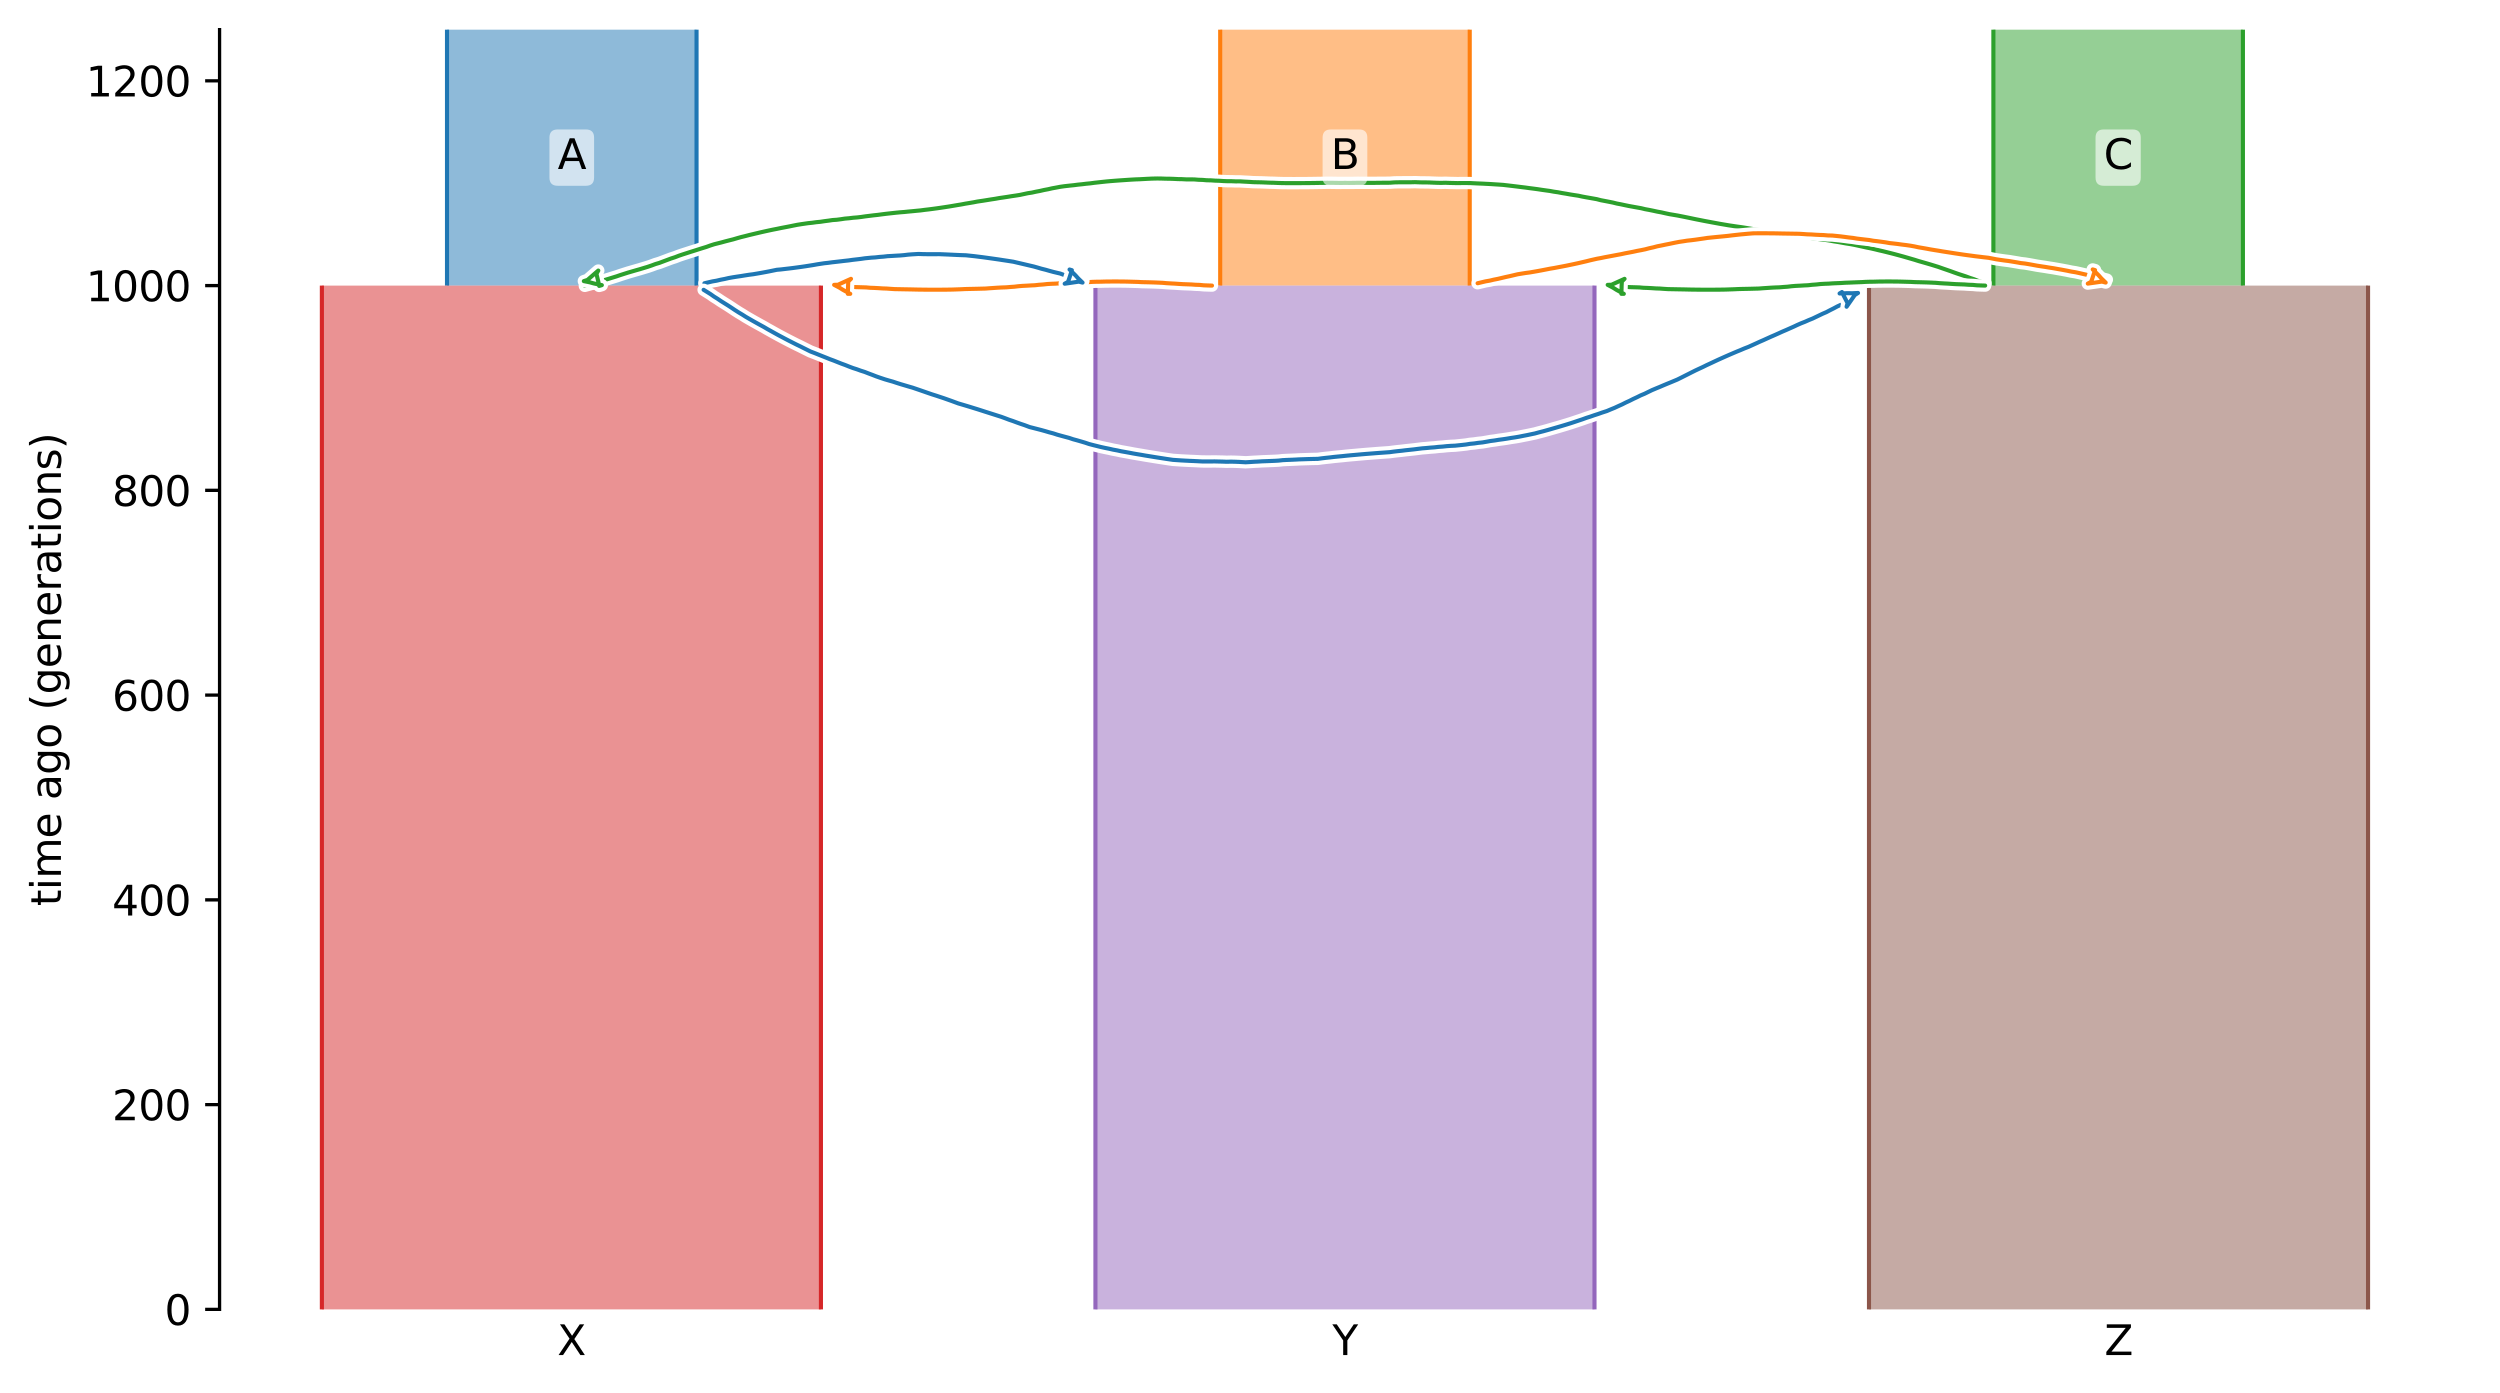 <?xml version="1.0" encoding="utf-8" standalone="no"?>
<!DOCTYPE svg PUBLIC "-//W3C//DTD SVG 1.1//EN"
  "http://www.w3.org/Graphics/SVG/1.1/DTD/svg11.dtd">
<svg xmlns:xlink="http://www.w3.org/1999/xlink" width="607.2pt" height="338.4pt" viewBox="0 0 607.2 338.4" xmlns="http://www.w3.org/2000/svg" version="1.1">
 <defs>
  <style type="text/css">*{stroke-linejoin: round; stroke-linecap: butt}</style>
 </defs>
 <g id="figure_1">
  <g id="patch_1">
   <path d="M 0 338.4 
L 607.2 338.4 
L 607.2 0 
L 0 0 
z
" style="fill: #ffffff"/>
  </g>
  <g id="axes_1">
   <g id="patch_2">
    <path d="M 53.328 318.022 
L 600 318.022 
L 600 7.2 
L 53.328 7.2 
z
" style="fill: #ffffff"/>
   </g>
   <g id="patch_3">
    <path d="M 108.569 7.2 
L 108.569 69.364 
M 169.174 7.2 
L 169.174 69.364 
" clip-path="url(#p0a0b22278a)" style="fill: none; stroke: #ffffff; stroke-width: 3; stroke-linejoin: miter"/>
    <path d="M 108.569 7.2 
L 108.569 69.364 
M 169.174 7.2 
L 169.174 69.364 
" clip-path="url(#p0a0b22278a)" style="fill: none; stroke: #1f77b4; stroke-linejoin: miter"/>
    <g id="PolyCollection_1">
     <path d="M 169.174 7.2 
L 108.569 7.2 
L 108.569 69.364 
L 169.174 69.364 
L 169.174 69.364 
L 169.174 7.2 
z
" clip-path="url(#p0a0b22278a)" style="fill: #1f77b4; fill-opacity: 0.5"/>
    </g>
    <g id="patch_4">
     <path d="M 296.361 7.2 
L 296.361 69.364 
M 356.967 7.2 
L 356.967 69.364 
" clip-path="url(#p0a0b22278a)" style="fill: none; stroke: #ffffff; stroke-width: 3; stroke-linejoin: miter"/>
     <path d="M 296.361 7.2 
L 296.361 69.364 
M 356.967 7.2 
L 356.967 69.364 
" clip-path="url(#p0a0b22278a)" style="fill: none; stroke: #ff7f0e; stroke-linejoin: miter"/>
     <g id="PolyCollection_2">
      <path d="M 356.967 7.2 
L 296.361 7.2 
L 296.361 69.364 
L 356.967 69.364 
L 356.967 69.364 
L 356.967 7.2 
z
" clip-path="url(#p0a0b22278a)" style="fill: #ff7f0e; fill-opacity: 0.5"/>
     </g>
     <g id="patch_5">
      <path d="M 484.154 7.2 
L 484.154 69.364 
M 544.759 7.2 
L 544.759 69.364 
" clip-path="url(#p0a0b22278a)" style="fill: none; stroke: #ffffff; stroke-width: 3; stroke-linejoin: miter"/>
      <path d="M 484.154 7.2 
L 484.154 69.364 
M 544.759 7.2 
L 544.759 69.364 
" clip-path="url(#p0a0b22278a)" style="fill: none; stroke: #2ca02c; stroke-linejoin: miter"/>
      <g id="PolyCollection_3">
       <path d="M 544.759 7.2 
L 484.154 7.2 
L 484.154 69.364 
L 544.759 69.364 
L 544.759 69.364 
L 544.759 7.2 
z
" clip-path="url(#p0a0b22278a)" style="fill: #2ca02c; fill-opacity: 0.5"/>
      </g>
      <g id="patch_6">
       <path d="M 78.177 69.364 
L 78.177 318.022 
M 199.387 69.364 
L 199.387 318.022 
" clip-path="url(#p0a0b22278a)" style="fill: none; stroke: #ffffff; stroke-width: 3; stroke-linejoin: miter"/>
       <path d="M 78.177 69.364 
L 78.177 318.022 
M 199.387 69.364 
L 199.387 318.022 
" clip-path="url(#p0a0b22278a)" style="fill: none; stroke: #d62728; stroke-linejoin: miter"/>
       <g id="PolyCollection_4">
        <path d="M 199.387 69.364 
L 78.177 69.364 
L 78.177 318.022 
L 199.387 318.022 
L 199.387 318.022 
L 199.387 69.364 
z
" clip-path="url(#p0a0b22278a)" style="fill: #d62728; fill-opacity: 0.5"/>
       </g>
       <g id="patch_7">
        <path d="M 266.059 69.364 
L 266.059 318.022 
M 387.269 69.364 
L 387.269 318.022 
" clip-path="url(#p0a0b22278a)" style="fill: none; stroke: #ffffff; stroke-width: 3; stroke-linejoin: miter"/>
        <path d="M 266.059 69.364 
L 266.059 318.022 
M 387.269 69.364 
L 387.269 318.022 
" clip-path="url(#p0a0b22278a)" style="fill: none; stroke: #9467bd; stroke-linejoin: miter"/>
        <g id="PolyCollection_5">
         <path d="M 387.269 69.364 
L 266.059 69.364 
L 266.059 318.022 
L 387.269 318.022 
L 387.269 318.022 
L 387.269 69.364 
z
" clip-path="url(#p0a0b22278a)" style="fill: #9467bd; fill-opacity: 0.5"/>
        </g>
        <g id="patch_8">
         <path d="M 453.941 69.364 
L 453.941 318.022 
M 575.151 69.364 
L 575.151 318.022 
" clip-path="url(#p0a0b22278a)" style="fill: none; stroke: #ffffff; stroke-width: 3; stroke-linejoin: miter"/>
         <path d="M 453.941 69.364 
L 453.941 318.022 
M 575.151 69.364 
L 575.151 318.022 
" clip-path="url(#p0a0b22278a)" style="fill: none; stroke: #8c564b; stroke-linejoin: miter"/>
         <g id="PolyCollection_6">
          <path d="M 575.151 69.364 
L 453.941 69.364 
L 453.941 318.022 
L 575.151 318.022 
L 575.151 318.022 
L 575.151 69.364 
z
" clip-path="url(#p0a0b22278a)" style="fill: #8c564b; fill-opacity: 0.5"/>
         </g>
         <g id="matplotlib.axis_1">
          <g id="xtick_1">
           <g id="line2d_1"/>
           <g id="text_1">
            <!-- X -->
            <g transform="translate(135.357 329.12) scale(0.1 -0.1)">
             <defs>
              <path id="DejaVuSans-58" d="M 403 4666 
L 1081 4666 
L 2241 2931 
L 3406 4666 
L 4084 4666 
L 2584 2425 
L 4184 0 
L 3506 0 
L 2194 1984 
L 872 0 
L 191 0 
L 1856 2491 
L 403 4666 
z
" transform="scale(0.016)"/>
             </defs>
             <use xlink:href="#DejaVuSans-58"/>
            </g>
           </g>
          </g>
          <g id="xtick_2">
           <g id="line2d_2"/>
           <g id="text_2">
            <!-- Y -->
            <g transform="translate(323.61 329.12) scale(0.1 -0.1)">
             <defs>
              <path id="DejaVuSans-59" d="M -13 4666 
L 666 4666 
L 1959 2747 
L 3244 4666 
L 3922 4666 
L 2272 2222 
L 2272 0 
L 1638 0 
L 1638 2222 
L -13 4666 
z
" transform="scale(0.016)"/>
             </defs>
             <use xlink:href="#DejaVuSans-59"/>
            </g>
           </g>
          </g>
          <g id="xtick_3">
           <g id="line2d_3"/>
           <g id="text_3">
            <!-- Z -->
            <g transform="translate(511.121 329.12) scale(0.1 -0.1)">
             <defs>
              <path id="DejaVuSans-5a" d="M 359 4666 
L 4025 4666 
L 4025 4184 
L 1075 531 
L 4097 531 
L 4097 0 
L 288 0 
L 288 481 
L 3238 4134 
L 359 4134 
L 359 4666 
z
" transform="scale(0.016)"/>
             </defs>
             <use xlink:href="#DejaVuSans-5a"/>
            </g>
           </g>
          </g>
         </g>
         <g id="matplotlib.axis_2">
          <g id="ytick_1">
           <g id="line2d_4">
            <defs>
             <path id="m053f3ac36e" d="M 0 0 
L -3.5 0 
" style="stroke: #000000; stroke-width: 0.8"/>
            </defs>
            <g>
             <use xlink:href="#m053f3ac36e" x="53.328" y="318.022" style="stroke: #000000; stroke-width: 0.8"/>
            </g>
           </g>
           <g id="text_4">
            <!-- 0 -->
            <g transform="translate(39.966 321.821) scale(0.1 -0.1)">
             <defs>
              <path id="DejaVuSans-30" d="M 2034 4250 
Q 1547 4250 1301 3770 
Q 1056 3291 1056 2328 
Q 1056 1369 1301 889 
Q 1547 409 2034 409 
Q 2525 409 2770 889 
Q 3016 1369 3016 2328 
Q 3016 3291 2770 3770 
Q 2525 4250 2034 4250 
z
M 2034 4750 
Q 2819 4750 3233 4129 
Q 3647 3509 3647 2328 
Q 3647 1150 3233 529 
Q 2819 -91 2034 -91 
Q 1250 -91 836 529 
Q 422 1150 422 2328 
Q 422 3509 836 4129 
Q 1250 4750 2034 4750 
z
" transform="scale(0.016)"/>
             </defs>
             <use xlink:href="#DejaVuSans-30"/>
            </g>
           </g>
          </g>
          <g id="ytick_2">
           <g id="line2d_5">
            <g>
             <use xlink:href="#m053f3ac36e" x="53.328" y="268.29" style="stroke: #000000; stroke-width: 0.8"/>
            </g>
           </g>
           <g id="text_5">
            <!-- 200 -->
            <g transform="translate(27.241 272.09) scale(0.1 -0.1)">
             <defs>
              <path id="DejaVuSans-32" d="M 1228 531 
L 3431 531 
L 3431 0 
L 469 0 
L 469 531 
Q 828 903 1448 1529 
Q 2069 2156 2228 2338 
Q 2531 2678 2651 2914 
Q 2772 3150 2772 3378 
Q 2772 3750 2511 3984 
Q 2250 4219 1831 4219 
Q 1534 4219 1204 4116 
Q 875 4013 500 3803 
L 500 4441 
Q 881 4594 1212 4672 
Q 1544 4750 1819 4750 
Q 2544 4750 2975 4387 
Q 3406 4025 3406 3419 
Q 3406 3131 3298 2873 
Q 3191 2616 2906 2266 
Q 2828 2175 2409 1742 
Q 1991 1309 1228 531 
z
" transform="scale(0.016)"/>
             </defs>
             <use xlink:href="#DejaVuSans-32"/>
             <use xlink:href="#DejaVuSans-30" x="63.623"/>
             <use xlink:href="#DejaVuSans-30" x="127.246"/>
            </g>
           </g>
          </g>
          <g id="ytick_3">
           <g id="line2d_6">
            <g>
             <use xlink:href="#m053f3ac36e" x="53.328" y="218.559" style="stroke: #000000; stroke-width: 0.8"/>
            </g>
           </g>
           <g id="text_6">
            <!-- 400 -->
            <g transform="translate(27.241 222.358) scale(0.1 -0.1)">
             <defs>
              <path id="DejaVuSans-34" d="M 2419 4116 
L 825 1625 
L 2419 1625 
L 2419 4116 
z
M 2253 4666 
L 3047 4666 
L 3047 1625 
L 3713 1625 
L 3713 1100 
L 3047 1100 
L 3047 0 
L 2419 0 
L 2419 1100 
L 313 1100 
L 313 1709 
L 2253 4666 
z
" transform="scale(0.016)"/>
             </defs>
             <use xlink:href="#DejaVuSans-34"/>
             <use xlink:href="#DejaVuSans-30" x="63.623"/>
             <use xlink:href="#DejaVuSans-30" x="127.246"/>
            </g>
           </g>
          </g>
          <g id="ytick_4">
           <g id="line2d_7">
            <g>
             <use xlink:href="#m053f3ac36e" x="53.328" y="168.827" style="stroke: #000000; stroke-width: 0.8"/>
            </g>
           </g>
           <g id="text_7">
            <!-- 600 -->
            <g transform="translate(27.241 172.627) scale(0.1 -0.1)">
             <defs>
              <path id="DejaVuSans-36" d="M 2113 2584 
Q 1688 2584 1439 2293 
Q 1191 2003 1191 1497 
Q 1191 994 1439 701 
Q 1688 409 2113 409 
Q 2538 409 2786 701 
Q 3034 994 3034 1497 
Q 3034 2003 2786 2293 
Q 2538 2584 2113 2584 
z
M 3366 4563 
L 3366 3988 
Q 3128 4100 2886 4159 
Q 2644 4219 2406 4219 
Q 1781 4219 1451 3797 
Q 1122 3375 1075 2522 
Q 1259 2794 1537 2939 
Q 1816 3084 2150 3084 
Q 2853 3084 3261 2657 
Q 3669 2231 3669 1497 
Q 3669 778 3244 343 
Q 2819 -91 2113 -91 
Q 1303 -91 875 529 
Q 447 1150 447 2328 
Q 447 3434 972 4092 
Q 1497 4750 2381 4750 
Q 2619 4750 2861 4703 
Q 3103 4656 3366 4563 
z
" transform="scale(0.016)"/>
             </defs>
             <use xlink:href="#DejaVuSans-36"/>
             <use xlink:href="#DejaVuSans-30" x="63.623"/>
             <use xlink:href="#DejaVuSans-30" x="127.246"/>
            </g>
           </g>
          </g>
          <g id="ytick_5">
           <g id="line2d_8">
            <g>
             <use xlink:href="#m053f3ac36e" x="53.328" y="119.096" style="stroke: #000000; stroke-width: 0.8"/>
            </g>
           </g>
           <g id="text_8">
            <!-- 800 -->
            <g transform="translate(27.241 122.895) scale(0.1 -0.1)">
             <defs>
              <path id="DejaVuSans-38" d="M 2034 2216 
Q 1584 2216 1326 1975 
Q 1069 1734 1069 1313 
Q 1069 891 1326 650 
Q 1584 409 2034 409 
Q 2484 409 2743 651 
Q 3003 894 3003 1313 
Q 3003 1734 2745 1975 
Q 2488 2216 2034 2216 
z
M 1403 2484 
Q 997 2584 770 2862 
Q 544 3141 544 3541 
Q 544 4100 942 4425 
Q 1341 4750 2034 4750 
Q 2731 4750 3128 4425 
Q 3525 4100 3525 3541 
Q 3525 3141 3298 2862 
Q 3072 2584 2669 2484 
Q 3125 2378 3379 2068 
Q 3634 1759 3634 1313 
Q 3634 634 3220 271 
Q 2806 -91 2034 -91 
Q 1263 -91 848 271 
Q 434 634 434 1313 
Q 434 1759 690 2068 
Q 947 2378 1403 2484 
z
M 1172 3481 
Q 1172 3119 1398 2916 
Q 1625 2713 2034 2713 
Q 2441 2713 2670 2916 
Q 2900 3119 2900 3481 
Q 2900 3844 2670 4047 
Q 2441 4250 2034 4250 
Q 1625 4250 1398 4047 
Q 1172 3844 1172 3481 
z
" transform="scale(0.016)"/>
             </defs>
             <use xlink:href="#DejaVuSans-38"/>
             <use xlink:href="#DejaVuSans-30" x="63.623"/>
             <use xlink:href="#DejaVuSans-30" x="127.246"/>
            </g>
           </g>
          </g>
          <g id="ytick_6">
           <g id="line2d_9">
            <g>
             <use xlink:href="#m053f3ac36e" x="53.328" y="69.364" style="stroke: #000000; stroke-width: 0.8"/>
            </g>
           </g>
           <g id="text_9">
            <!-- 1000 -->
            <g transform="translate(20.878 73.164) scale(0.1 -0.1)">
             <defs>
              <path id="DejaVuSans-31" d="M 794 531 
L 1825 531 
L 1825 4091 
L 703 3866 
L 703 4441 
L 1819 4666 
L 2450 4666 
L 2450 531 
L 3481 531 
L 3481 0 
L 794 0 
L 794 531 
z
" transform="scale(0.016)"/>
             </defs>
             <use xlink:href="#DejaVuSans-31"/>
             <use xlink:href="#DejaVuSans-30" x="63.623"/>
             <use xlink:href="#DejaVuSans-30" x="127.246"/>
             <use xlink:href="#DejaVuSans-30" x="190.869"/>
            </g>
           </g>
          </g>
          <g id="ytick_7">
           <g id="line2d_10">
            <g>
             <use xlink:href="#m053f3ac36e" x="53.328" y="19.633" style="stroke: #000000; stroke-width: 0.8"/>
            </g>
           </g>
           <g id="text_10">
            <!-- 1200 -->
            <g transform="translate(20.878 23.432) scale(0.1 -0.1)">
             <use xlink:href="#DejaVuSans-31"/>
             <use xlink:href="#DejaVuSans-32" x="63.623"/>
             <use xlink:href="#DejaVuSans-30" x="127.246"/>
             <use xlink:href="#DejaVuSans-30" x="190.869"/>
            </g>
           </g>
          </g>
          <g id="text_11">
           <!-- time ago (generations) -->
           <g transform="translate(14.798 220.082) rotate(-90) scale(0.1 -0.1)">
            <defs>
             <path id="DejaVuSans-74" d="M 1172 4494 
L 1172 3500 
L 2356 3500 
L 2356 3053 
L 1172 3053 
L 1172 1153 
Q 1172 725 1289 603 
Q 1406 481 1766 481 
L 2356 481 
L 2356 0 
L 1766 0 
Q 1100 0 847 248 
Q 594 497 594 1153 
L 594 3053 
L 172 3053 
L 172 3500 
L 594 3500 
L 594 4494 
L 1172 4494 
z
" transform="scale(0.016)"/>
             <path id="DejaVuSans-69" d="M 603 3500 
L 1178 3500 
L 1178 0 
L 603 0 
L 603 3500 
z
M 603 4863 
L 1178 4863 
L 1178 4134 
L 603 4134 
L 603 4863 
z
" transform="scale(0.016)"/>
             <path id="DejaVuSans-6d" d="M 3328 2828 
Q 3544 3216 3844 3400 
Q 4144 3584 4550 3584 
Q 5097 3584 5394 3201 
Q 5691 2819 5691 2113 
L 5691 0 
L 5113 0 
L 5113 2094 
Q 5113 2597 4934 2840 
Q 4756 3084 4391 3084 
Q 3944 3084 3684 2787 
Q 3425 2491 3425 1978 
L 3425 0 
L 2847 0 
L 2847 2094 
Q 2847 2600 2669 2842 
Q 2491 3084 2119 3084 
Q 1678 3084 1418 2786 
Q 1159 2488 1159 1978 
L 1159 0 
L 581 0 
L 581 3500 
L 1159 3500 
L 1159 2956 
Q 1356 3278 1631 3431 
Q 1906 3584 2284 3584 
Q 2666 3584 2933 3390 
Q 3200 3197 3328 2828 
z
" transform="scale(0.016)"/>
             <path id="DejaVuSans-65" d="M 3597 1894 
L 3597 1613 
L 953 1613 
Q 991 1019 1311 708 
Q 1631 397 2203 397 
Q 2534 397 2845 478 
Q 3156 559 3463 722 
L 3463 178 
Q 3153 47 2828 -22 
Q 2503 -91 2169 -91 
Q 1331 -91 842 396 
Q 353 884 353 1716 
Q 353 2575 817 3079 
Q 1281 3584 2069 3584 
Q 2775 3584 3186 3129 
Q 3597 2675 3597 1894 
z
M 3022 2063 
Q 3016 2534 2758 2815 
Q 2500 3097 2075 3097 
Q 1594 3097 1305 2825 
Q 1016 2553 972 2059 
L 3022 2063 
z
" transform="scale(0.016)"/>
             <path id="DejaVuSans-20" transform="scale(0.016)"/>
             <path id="DejaVuSans-61" d="M 2194 1759 
Q 1497 1759 1228 1600 
Q 959 1441 959 1056 
Q 959 750 1161 570 
Q 1363 391 1709 391 
Q 2188 391 2477 730 
Q 2766 1069 2766 1631 
L 2766 1759 
L 2194 1759 
z
M 3341 1997 
L 3341 0 
L 2766 0 
L 2766 531 
Q 2569 213 2275 61 
Q 1981 -91 1556 -91 
Q 1019 -91 701 211 
Q 384 513 384 1019 
Q 384 1609 779 1909 
Q 1175 2209 1959 2209 
L 2766 2209 
L 2766 2266 
Q 2766 2663 2505 2880 
Q 2244 3097 1772 3097 
Q 1472 3097 1187 3025 
Q 903 2953 641 2809 
L 641 3341 
Q 956 3463 1253 3523 
Q 1550 3584 1831 3584 
Q 2591 3584 2966 3190 
Q 3341 2797 3341 1997 
z
" transform="scale(0.016)"/>
             <path id="DejaVuSans-67" d="M 2906 1791 
Q 2906 2416 2648 2759 
Q 2391 3103 1925 3103 
Q 1463 3103 1205 2759 
Q 947 2416 947 1791 
Q 947 1169 1205 825 
Q 1463 481 1925 481 
Q 2391 481 2648 825 
Q 2906 1169 2906 1791 
z
M 3481 434 
Q 3481 -459 3084 -895 
Q 2688 -1331 1869 -1331 
Q 1566 -1331 1297 -1286 
Q 1028 -1241 775 -1147 
L 775 -588 
Q 1028 -725 1275 -790 
Q 1522 -856 1778 -856 
Q 2344 -856 2625 -561 
Q 2906 -266 2906 331 
L 2906 616 
Q 2728 306 2450 153 
Q 2172 0 1784 0 
Q 1141 0 747 490 
Q 353 981 353 1791 
Q 353 2603 747 3093 
Q 1141 3584 1784 3584 
Q 2172 3584 2450 3431 
Q 2728 3278 2906 2969 
L 2906 3500 
L 3481 3500 
L 3481 434 
z
" transform="scale(0.016)"/>
             <path id="DejaVuSans-6f" d="M 1959 3097 
Q 1497 3097 1228 2736 
Q 959 2375 959 1747 
Q 959 1119 1226 758 
Q 1494 397 1959 397 
Q 2419 397 2687 759 
Q 2956 1122 2956 1747 
Q 2956 2369 2687 2733 
Q 2419 3097 1959 3097 
z
M 1959 3584 
Q 2709 3584 3137 3096 
Q 3566 2609 3566 1747 
Q 3566 888 3137 398 
Q 2709 -91 1959 -91 
Q 1206 -91 779 398 
Q 353 888 353 1747 
Q 353 2609 779 3096 
Q 1206 3584 1959 3584 
z
" transform="scale(0.016)"/>
             <path id="DejaVuSans-28" d="M 1984 4856 
Q 1566 4138 1362 3434 
Q 1159 2731 1159 2009 
Q 1159 1288 1364 580 
Q 1569 -128 1984 -844 
L 1484 -844 
Q 1016 -109 783 600 
Q 550 1309 550 2009 
Q 550 2706 781 3412 
Q 1013 4119 1484 4856 
L 1984 4856 
z
" transform="scale(0.016)"/>
             <path id="DejaVuSans-6e" d="M 3513 2113 
L 3513 0 
L 2938 0 
L 2938 2094 
Q 2938 2591 2744 2837 
Q 2550 3084 2163 3084 
Q 1697 3084 1428 2787 
Q 1159 2491 1159 1978 
L 1159 0 
L 581 0 
L 581 3500 
L 1159 3500 
L 1159 2956 
Q 1366 3272 1645 3428 
Q 1925 3584 2291 3584 
Q 2894 3584 3203 3211 
Q 3513 2838 3513 2113 
z
" transform="scale(0.016)"/>
             <path id="DejaVuSans-72" d="M 2631 2963 
Q 2534 3019 2420 3045 
Q 2306 3072 2169 3072 
Q 1681 3072 1420 2755 
Q 1159 2438 1159 1844 
L 1159 0 
L 581 0 
L 581 3500 
L 1159 3500 
L 1159 2956 
Q 1341 3275 1631 3429 
Q 1922 3584 2338 3584 
Q 2397 3584 2469 3576 
Q 2541 3569 2628 3553 
L 2631 2963 
z
" transform="scale(0.016)"/>
             <path id="DejaVuSans-73" d="M 2834 3397 
L 2834 2853 
Q 2591 2978 2328 3040 
Q 2066 3103 1784 3103 
Q 1356 3103 1142 2972 
Q 928 2841 928 2578 
Q 928 2378 1081 2264 
Q 1234 2150 1697 2047 
L 1894 2003 
Q 2506 1872 2764 1633 
Q 3022 1394 3022 966 
Q 3022 478 2636 193 
Q 2250 -91 1575 -91 
Q 1294 -91 989 -36 
Q 684 19 347 128 
L 347 722 
Q 666 556 975 473 
Q 1284 391 1588 391 
Q 1994 391 2212 530 
Q 2431 669 2431 922 
Q 2431 1156 2273 1281 
Q 2116 1406 1581 1522 
L 1381 1569 
Q 847 1681 609 1914 
Q 372 2147 372 2553 
Q 372 3047 722 3315 
Q 1072 3584 1716 3584 
Q 2034 3584 2315 3537 
Q 2597 3491 2834 3397 
z
" transform="scale(0.016)"/>
             <path id="DejaVuSans-29" d="M 513 4856 
L 1013 4856 
Q 1481 4119 1714 3412 
Q 1947 2706 1947 2009 
Q 1947 1309 1714 600 
Q 1481 -109 1013 -844 
L 513 -844 
Q 928 -128 1133 580 
Q 1338 1288 1338 2009 
Q 1338 2731 1133 3434 
Q 928 4138 513 4856 
z
" transform="scale(0.016)"/>
            </defs>
            <use xlink:href="#DejaVuSans-74"/>
            <use xlink:href="#DejaVuSans-69" x="39.209"/>
            <use xlink:href="#DejaVuSans-6d" x="66.992"/>
            <use xlink:href="#DejaVuSans-65" x="164.404"/>
            <use xlink:href="#DejaVuSans-20" x="225.928"/>
            <use xlink:href="#DejaVuSans-61" x="257.715"/>
            <use xlink:href="#DejaVuSans-67" x="318.994"/>
            <use xlink:href="#DejaVuSans-6f" x="382.471"/>
            <use xlink:href="#DejaVuSans-20" x="443.652"/>
            <use xlink:href="#DejaVuSans-28" x="475.439"/>
            <use xlink:href="#DejaVuSans-67" x="514.453"/>
            <use xlink:href="#DejaVuSans-65" x="577.93"/>
            <use xlink:href="#DejaVuSans-6e" x="639.453"/>
            <use xlink:href="#DejaVuSans-65" x="702.832"/>
            <use xlink:href="#DejaVuSans-72" x="764.355"/>
            <use xlink:href="#DejaVuSans-61" x="805.469"/>
            <use xlink:href="#DejaVuSans-74" x="866.748"/>
            <use xlink:href="#DejaVuSans-69" x="905.957"/>
            <use xlink:href="#DejaVuSans-6f" x="933.74"/>
            <use xlink:href="#DejaVuSans-6e" x="994.922"/>
            <use xlink:href="#DejaVuSans-73" x="1058.301"/>
            <use xlink:href="#DejaVuSans-29" x="1110.4"/>
           </g>
          </g>
         </g>
         <g id="patch_9">
          <path d="M 294.364 69.364 
L 293.364 69.333 
L 292.364 69.296 
L 291.364 69.198 
L 290.364 69.166 
L 289.364 69.092 
L 288.364 69.054 
L 287.364 69.018 
L 286.364 68.96 
L 285.364 68.89 
L 284.364 68.838 
L 283.364 68.779 
L 282.364 68.691 
L 281.364 68.645 
L 280.364 68.602 
L 279.364 68.572 
L 278.364 68.546 
L 277.364 68.524 
L 276.364 68.47 
L 275.364 68.442 
L 274.364 68.412 
L 273.364 68.387 
L 272.364 68.376 
L 271.364 68.366 
L 270.364 68.366 
L 269.364 68.375 
L 268.364 68.387 
L 267.364 68.418 
L 266.364 68.429 
L 265.364 68.459 
L 264.364 68.519 
L 263.364 68.556 
L 262.364 68.595 
L 261.364 68.638 
L 260.364 68.671 
L 259.364 68.738 
L 258.364 68.777 
L 257.364 68.82 
L 256.364 68.891 
L 255.364 68.927 
L 254.364 68.985 
L 253.364 69.096 
L 252.364 69.167 
L 251.364 69.28 
L 250.364 69.326 
L 249.364 69.387 
L 248.364 69.435 
L 247.364 69.516 
L 246.364 69.635 
L 245.364 69.705 
L 244.364 69.788 
L 243.364 69.821 
L 242.364 69.873 
L 241.364 69.941 
L 240.364 70.007 
L 239.364 70.084 
L 238.364 70.111 
L 237.364 70.138 
L 236.364 70.161 
L 235.364 70.18 
L 234.364 70.207 
L 233.364 70.256 
L 232.364 70.291 
L 231.364 70.327 
L 230.364 70.343 
L 229.364 70.358 
L 228.364 70.362 
L 227.364 70.364 
L 226.364 70.364 
L 225.364 70.362 
L 224.364 70.349 
L 223.364 70.34 
L 222.364 70.319 
L 221.364 70.296 
L 220.364 70.278 
L 219.364 70.26 
L 218.364 70.239 
L 217.364 70.223 
L 216.364 70.16 
L 215.364 70.085 
L 214.364 70.052 
L 213.364 69.985 
L 212.364 69.931 
L 211.364 69.897 
L 210.364 69.807 
L 209.364 69.778 
L 208.364 69.747 
L 207.364 69.716 
L 206.364 69.661 
L 205.364 69.596 
L 204.364 69.558 
L 202.508 69.462 
" clip-path="url(#p0a0b22278a)" style="fill: none; stroke: #ffffff; stroke-width: 3; stroke-linecap: round"/>
          <path d="M 294.364 69.364 
L 293.364 69.333 
L 292.364 69.296 
L 291.364 69.198 
L 290.364 69.166 
L 289.364 69.092 
L 288.364 69.054 
L 287.364 69.018 
L 286.364 68.96 
L 285.364 68.89 
L 284.364 68.838 
L 283.364 68.779 
L 282.364 68.691 
L 281.364 68.645 
L 280.364 68.602 
L 279.364 68.572 
L 278.364 68.546 
L 277.364 68.524 
L 276.364 68.47 
L 275.364 68.442 
L 274.364 68.412 
L 273.364 68.387 
L 272.364 68.376 
L 271.364 68.366 
L 270.364 68.366 
L 269.364 68.375 
L 268.364 68.387 
L 267.364 68.418 
L 266.364 68.429 
L 265.364 68.459 
L 264.364 68.519 
L 263.364 68.556 
L 262.364 68.595 
L 261.364 68.638 
L 260.364 68.671 
L 259.364 68.738 
L 258.364 68.777 
L 257.364 68.82 
L 256.364 68.891 
L 255.364 68.927 
L 254.364 68.985 
L 253.364 69.096 
L 252.364 69.167 
L 251.364 69.28 
L 250.364 69.326 
L 249.364 69.387 
L 248.364 69.435 
L 247.364 69.516 
L 246.364 69.635 
L 245.364 69.705 
L 244.364 69.788 
L 243.364 69.821 
L 242.364 69.873 
L 241.364 69.941 
L 240.364 70.007 
L 239.364 70.084 
L 238.364 70.111 
L 237.364 70.138 
L 236.364 70.161 
L 235.364 70.18 
L 234.364 70.207 
L 233.364 70.256 
L 232.364 70.291 
L 231.364 70.327 
L 230.364 70.343 
L 229.364 70.358 
L 228.364 70.362 
L 227.364 70.364 
L 226.364 70.364 
L 225.364 70.362 
L 224.364 70.349 
L 223.364 70.34 
L 222.364 70.319 
L 221.364 70.296 
L 220.364 70.278 
L 219.364 70.26 
L 218.364 70.239 
L 217.364 70.223 
L 216.364 70.16 
L 215.364 70.085 
L 214.364 70.052 
L 213.364 69.985 
L 212.364 69.931 
L 211.364 69.897 
L 210.364 69.807 
L 209.364 69.778 
L 208.364 69.747 
L 207.364 69.716 
L 206.364 69.661 
L 205.364 69.596 
L 204.364 69.558 
L 202.508 69.462 
" clip-path="url(#p0a0b22278a)" style="fill: none; stroke: #ff7f0e; stroke-linecap: round"/>
          <path d="M 206.508 71.364 
L 205.628 70.889 
L 204.75 70.409 
L 203.899 69.874 
L 202.597 69.187 
L 203.524 69.161 
L 204.436 68.748 
L 205.346 68.332 
L 206.689 67.726 
L 206.034 68.364 
L 205.982 69.364 
L 205.923 71.364 
z
" clip-path="url(#p0a0b22278a)" style="fill: #ffffff; stroke: #ffffff; stroke-width: 3; stroke-linecap: round"/>
          <path d="M 206.508 71.364 
L 205.628 70.889 
L 204.75 70.409 
L 203.899 69.874 
L 202.597 69.187 
L 203.524 69.161 
L 204.436 68.748 
L 205.346 68.332 
L 206.689 67.726 
L 206.034 68.364 
L 205.982 69.364 
L 205.923 71.364 
z
" clip-path="url(#p0a0b22278a)" style="fill: #ffffff; stroke: #ff7f0e; stroke-linecap: round"/>
          <g id="patch_10">
           <path d="M 482.238 68.793 
L 481.286 68.486 
L 480.335 68.175 
L 479.401 67.804 
L 478.449 67.497 
L 477.508 67.15 
L 476.557 66.837 
L 475.606 66.526 
L 474.661 66.195 
L 473.719 65.851 
L 472.773 65.524 
L 471.728 65.163 
L 470.767 64.822 
L 469.811 64.526 
L 468.854 64.233 
L 467.894 63.952 
L 466.932 63.675 
L 465.97 63.403 
L 465.016 63.099 
L 464.055 62.821 
L 463.094 62.541 
L 462.133 62.265 
L 461.168 62.002 
L 460.203 61.741 
L 459.235 61.49 
L 458.264 61.248 
L 457.294 61.007 
L 456.318 60.786 
L 455.347 60.545 
L 454.372 60.323 
L 453.389 60.129 
L 452.412 59.914 
L 451.434 59.7 
L 450.411 59.478 
L 449.403 59.287 
L 448.412 59.135 
L 447.428 58.956 
L 446.442 58.78 
L 445.451 58.631 
L 444.467 58.449 
L 443.478 58.288 
L 442.478 58.179 
L 441.487 58.03 
L 440.486 57.923 
L 439.5 57.75 
L 438.511 57.593 
L 437.524 57.422 
L 436.53 57.284 
L 435.529 57.182 
L 434.537 57.033 
L 433.543 56.896 
L 432.56 56.711 
L 431.573 56.544 
L 430.582 56.393 
L 428.759 56.054 
L 427.784 55.952 
L 426.796 55.796 
L 425.808 55.639 
L 424.82 55.478 
L 423.834 55.314 
L 422.846 55.158 
L 421.853 55.024 
L 420.864 54.875 
L 419.874 54.728 
L 418.888 54.56 
L 417.902 54.393 
L 416.918 54.213 
L 415.935 54.033 
L 414.952 53.849 
L 413.969 53.665 
L 412.988 53.469 
L 412.007 53.278 
L 411.027 53.074 
L 410.049 52.868 
L 409.069 52.668 
L 407.414 52.342 
L 406.459 52.179 
L 405.473 52.016 
L 404.493 51.806 
L 403.515 51.584 
L 402.531 51.404 
L 401.551 51.19 
L 400.57 50.989 
L 399.586 50.809 
L 398.61 50.572 
L 397.626 50.396 
L 396.641 50.218 
L 395.657 50.04 
L 394.676 49.838 
L 393.696 49.627 
L 392.713 49.442 
L 391.738 49.199 
L 390.756 49.003 
L 389.773 48.812 
L 388.79 48.625 
L 387.817 48.371 
L 386.292 48.101 
L 385.298 47.927 
L 384.312 47.746 
L 383.33 47.531 
L 382.341 47.383 
L 381.352 47.226 
L 380.366 47.047 
L 379.377 46.887 
L 378.392 46.698 
L 377.402 46.557 
L 376.416 46.376 
L 375.425 46.241 
L 374.434 46.101 
L 373.445 45.948 
L 372.454 45.816 
L 371.461 45.69 
L 370.471 45.552 
L 369.478 45.432 
L 368.485 45.308 
L 367.493 45.186 
L 366.5 45.069 
L 365.072 44.904 
L 364.037 44.831 
L 363.039 44.77 
L 362.041 44.702 
L 361.042 44.652 
L 360.043 44.601 
L 359.044 44.562 
L 358.044 44.513 
L 357.046 44.461 
L 356.043 44.454 
L 355.04 44.454 
L 354.036 44.473 
L 353.035 44.449 
L 352.034 44.428 
L 351.034 44.388 
L 350.029 44.419 
L 349.028 44.396 
L 348.028 44.358 
L 347.028 44.314 
L 346.027 44.301 
L 345.024 44.293 
L 343.669 44.24 
L 342.665 44.267 
L 341.664 44.267 
L 340.663 44.271 
L 339.662 44.275 
L 338.661 44.297 
L 337.657 44.372 
L 336.656 44.386 
L 335.655 44.388 
L 334.654 44.397 
L 333.652 44.416 
L 332.652 44.41 
L 331.651 44.408 
L 330.651 44.403 
L 329.65 44.399 
L 328.649 44.419 
L 327.648 44.426 
L 326.647 44.418 
L 325.646 44.43 
L 324.646 44.418 
L 323.646 44.401 
L 322.342 44.386 
L 321.376 44.41 
L 320.376 44.423 
L 319.376 44.441 
L 318.376 44.456 
L 317.376 44.468 
L 316.376 44.472 
L 315.376 44.478 
L 314.376 44.483 
L 313.376 44.48 
L 312.376 44.476 
L 311.376 44.464 
L 310.376 44.435 
L 309.376 44.39 
L 308.376 44.369 
L 307.376 44.327 
L 306.376 44.286 
L 305.376 44.266 
L 304.376 44.242 
L 303.376 44.175 
L 302.376 44.124 
L 301.097 44.049 
L 300.118 44.054 
L 299.115 44.013 
L 298.115 44.011 
L 297.113 43.973 
L 296.11 43.905 
L 295.108 43.872 
L 294.105 43.803 
L 293.103 43.784 
L 292.099 43.697 
L 291.098 43.662 
L 290.094 43.583 
L 289.093 43.569 
L 288.092 43.569 
L 287.09 43.514 
L 286.088 43.497 
L 285.086 43.445 
L 284.084 43.412 
L 283.083 43.401 
L 282.081 43.365 
L 281.08 43.351 
L 279.795 43.38 
L 278.764 43.428 
L 277.765 43.482 
L 276.767 43.536 
L 275.766 43.571 
L 274.768 43.628 
L 273.77 43.692 
L 272.772 43.761 
L 271.775 43.828 
L 270.777 43.903 
L 269.781 43.982 
L 268.784 44.071 
L 267.789 44.176 
L 266.795 44.287 
L 265.8 44.395 
L 264.807 44.531 
L 263.812 44.625 
L 262.818 44.749 
L 261.822 44.847 
L 260.829 44.976 
L 259.834 45.08 
L 258.522 45.226 
L 257.51 45.37 
L 256.525 45.56 
L 255.539 45.738 
L 254.558 45.963 
L 253.572 46.148 
L 252.591 46.373 
L 251.605 46.561 
L 250.623 46.779 
L 249.634 46.928 
L 248.651 47.14 
L 247.668 47.349 
L 246.679 47.504 
L 245.689 47.648 
L 244.701 47.809 
L 243.711 47.958 
L 242.721 48.103 
L 241.734 48.28 
L 240.745 48.429 
L 239.756 48.589 
L 238.768 48.748 
L 237.398 48.95 
L 236.445 49.136 
L 235.459 49.304 
L 234.472 49.466 
L 233.489 49.654 
L 232.502 49.815 
L 231.516 49.983 
L 230.529 50.149 
L 229.541 50.301 
L 228.552 50.45 
L 227.562 50.593 
L 226.571 50.727 
L 225.58 50.856 
L 224.586 50.971 
L 223.594 51.103 
L 222.597 51.197 
L 221.601 51.295 
L 220.604 51.387 
L 219.608 51.489 
L 218.608 51.566 
L 217.612 51.662 
L 216.144 51.824 
L 215.167 51.934 
L 214.174 52.06 
L 213.181 52.192 
L 212.184 52.298 
L 211.19 52.423 
L 210.195 52.545 
L 209.205 52.69 
L 208.21 52.808 
L 207.208 52.886 
L 206.213 53.009 
L 205.213 53.096 
L 204.223 53.246 
L 203.231 53.377 
L 202.226 53.444 
L 201.236 53.591 
L 200.243 53.718 
L 199.254 53.87 
L 198.255 53.965 
L 197.263 54.103 
L 196.265 54.205 
L 194.684 54.436 
L 193.666 54.597 
L 192.685 54.791 
L 191.705 54.992 
L 190.723 55.181 
L 189.74 55.368 
L 188.761 55.573 
L 187.779 55.765 
L 186.801 55.97 
L 185.824 56.183 
L 184.848 56.404 
L 183.875 56.633 
L 182.902 56.864 
L 181.929 57.097 
L 180.961 57.348 
L 179.989 57.584 
L 179.025 57.856 
L 178.063 58.139 
L 177.093 58.382 
L 176.124 58.633 
L 175.158 58.897 
L 173.464 59.323 
L 172.49 59.636 
L 171.546 59.98 
L 170.589 60.272 
L 169.633 60.572 
L 168.68 60.879 
L 167.724 61.177 
L 166.771 61.487 
L 165.817 61.792 
L 164.868 62.115 
L 163.93 62.48 
L 162.976 62.785 
L 162.035 63.14 
L 161.093 63.494 
L 160.152 63.849 
L 159.193 64.134 
L 158.251 64.485 
L 157.302 64.809 
L 156.344 65.098 
L 155.386 65.388 
L 154.424 65.66 
L 152.576 66.197 
L 151.642 66.493 
L 150.69 66.798 
L 149.743 67.123 
L 148.787 67.417 
L 147.832 67.714 
L 146.874 68.003 
L 145.918 68.297 
L 144.962 68.59 
L 144.003 68.873 
L 143.041 69.148 
L 142.043 69.428 
" clip-path="url(#p0a0b22278a)" style="fill: none; stroke: #ffffff; stroke-width: 3; stroke-linecap: round"/>
           <path d="M 482.238 68.793 
L 481.286 68.486 
L 480.335 68.175 
L 479.401 67.804 
L 478.449 67.497 
L 477.508 67.15 
L 476.557 66.837 
L 475.606 66.526 
L 474.661 66.195 
L 473.719 65.851 
L 472.773 65.524 
L 471.728 65.163 
L 470.767 64.822 
L 469.811 64.526 
L 468.854 64.233 
L 467.894 63.952 
L 466.932 63.675 
L 465.97 63.403 
L 465.016 63.099 
L 464.055 62.821 
L 463.094 62.541 
L 462.133 62.265 
L 461.168 62.002 
L 460.203 61.741 
L 459.235 61.49 
L 458.264 61.248 
L 457.294 61.007 
L 456.318 60.786 
L 455.347 60.545 
L 454.372 60.323 
L 453.389 60.129 
L 452.412 59.914 
L 451.434 59.7 
L 450.411 59.478 
L 449.403 59.287 
L 448.412 59.135 
L 447.428 58.956 
L 446.442 58.78 
L 445.451 58.631 
L 444.467 58.449 
L 443.478 58.288 
L 442.478 58.179 
L 441.487 58.03 
L 440.486 57.923 
L 439.5 57.75 
L 438.511 57.593 
L 437.524 57.422 
L 436.53 57.284 
L 435.529 57.182 
L 434.537 57.033 
L 433.543 56.896 
L 432.56 56.711 
L 431.573 56.544 
L 430.582 56.393 
L 428.759 56.054 
L 427.784 55.952 
L 426.796 55.796 
L 425.808 55.639 
L 424.82 55.478 
L 423.834 55.314 
L 422.846 55.158 
L 421.853 55.024 
L 420.864 54.875 
L 419.874 54.728 
L 418.888 54.56 
L 417.902 54.393 
L 416.918 54.213 
L 415.935 54.033 
L 414.952 53.849 
L 413.969 53.665 
L 412.988 53.469 
L 412.007 53.278 
L 411.027 53.074 
L 410.049 52.868 
L 409.069 52.668 
L 407.414 52.342 
L 406.459 52.179 
L 405.473 52.016 
L 404.493 51.806 
L 403.515 51.584 
L 402.531 51.404 
L 401.551 51.19 
L 400.57 50.989 
L 399.586 50.809 
L 398.61 50.572 
L 397.626 50.396 
L 396.641 50.218 
L 395.657 50.04 
L 394.676 49.838 
L 393.696 49.627 
L 392.713 49.442 
L 391.738 49.199 
L 390.756 49.003 
L 389.773 48.812 
L 388.79 48.625 
L 387.817 48.371 
L 386.292 48.101 
L 385.298 47.927 
L 384.312 47.746 
L 383.33 47.531 
L 382.341 47.383 
L 381.352 47.226 
L 380.366 47.047 
L 379.377 46.887 
L 378.392 46.698 
L 377.402 46.557 
L 376.416 46.376 
L 375.425 46.241 
L 374.434 46.101 
L 373.445 45.948 
L 372.454 45.816 
L 371.461 45.69 
L 370.471 45.552 
L 369.478 45.432 
L 368.485 45.308 
L 367.493 45.186 
L 366.5 45.069 
L 365.072 44.904 
L 364.037 44.831 
L 363.039 44.77 
L 362.041 44.702 
L 361.042 44.652 
L 360.043 44.601 
L 359.044 44.562 
L 358.044 44.513 
L 357.046 44.461 
L 356.043 44.454 
L 355.04 44.454 
L 354.036 44.473 
L 353.035 44.449 
L 352.034 44.428 
L 351.034 44.388 
L 350.029 44.419 
L 349.028 44.396 
L 348.028 44.358 
L 347.028 44.314 
L 346.027 44.301 
L 345.024 44.293 
L 343.669 44.24 
L 342.665 44.267 
L 341.664 44.267 
L 340.663 44.271 
L 339.662 44.275 
L 338.661 44.297 
L 337.657 44.372 
L 336.656 44.386 
L 335.655 44.388 
L 334.654 44.397 
L 333.652 44.416 
L 332.652 44.41 
L 331.651 44.408 
L 330.651 44.403 
L 329.65 44.399 
L 328.649 44.419 
L 327.648 44.426 
L 326.647 44.418 
L 325.646 44.43 
L 324.646 44.418 
L 323.646 44.401 
L 322.342 44.386 
L 321.376 44.41 
L 320.376 44.423 
L 319.376 44.441 
L 318.376 44.456 
L 317.376 44.468 
L 316.376 44.472 
L 315.376 44.478 
L 314.376 44.483 
L 313.376 44.48 
L 312.376 44.476 
L 311.376 44.464 
L 310.376 44.435 
L 309.376 44.39 
L 308.376 44.369 
L 307.376 44.327 
L 306.376 44.286 
L 305.376 44.266 
L 304.376 44.242 
L 303.376 44.175 
L 302.376 44.124 
L 301.097 44.049 
L 300.118 44.054 
L 299.115 44.013 
L 298.115 44.011 
L 297.113 43.973 
L 296.11 43.905 
L 295.108 43.872 
L 294.105 43.803 
L 293.103 43.784 
L 292.099 43.697 
L 291.098 43.662 
L 290.094 43.583 
L 289.093 43.569 
L 288.092 43.569 
L 287.09 43.514 
L 286.088 43.497 
L 285.086 43.445 
L 284.084 43.412 
L 283.083 43.401 
L 282.081 43.365 
L 281.08 43.351 
L 279.795 43.38 
L 278.764 43.428 
L 277.765 43.482 
L 276.767 43.536 
L 275.766 43.571 
L 274.768 43.628 
L 273.77 43.692 
L 272.772 43.761 
L 271.775 43.828 
L 270.777 43.903 
L 269.781 43.982 
L 268.784 44.071 
L 267.789 44.176 
L 266.795 44.287 
L 265.8 44.395 
L 264.807 44.531 
L 263.812 44.625 
L 262.818 44.749 
L 261.822 44.847 
L 260.829 44.976 
L 259.834 45.08 
L 258.522 45.226 
L 257.51 45.37 
L 256.525 45.56 
L 255.539 45.738 
L 254.558 45.963 
L 253.572 46.148 
L 252.591 46.373 
L 251.605 46.561 
L 250.623 46.779 
L 249.634 46.928 
L 248.651 47.14 
L 247.668 47.349 
L 246.679 47.504 
L 245.689 47.648 
L 244.701 47.809 
L 243.711 47.958 
L 242.721 48.103 
L 241.734 48.28 
L 240.745 48.429 
L 239.756 48.589 
L 238.768 48.748 
L 237.398 48.95 
L 236.445 49.136 
L 235.459 49.304 
L 234.472 49.466 
L 233.489 49.654 
L 232.502 49.815 
L 231.516 49.983 
L 230.529 50.149 
L 229.541 50.301 
L 228.552 50.45 
L 227.562 50.593 
L 226.571 50.727 
L 225.58 50.856 
L 224.586 50.971 
L 223.594 51.103 
L 222.597 51.197 
L 221.601 51.295 
L 220.604 51.387 
L 219.608 51.489 
L 218.608 51.566 
L 217.612 51.662 
L 216.144 51.824 
L 215.167 51.934 
L 214.174 52.06 
L 213.181 52.192 
L 212.184 52.298 
L 211.19 52.423 
L 210.195 52.545 
L 209.205 52.69 
L 208.21 52.808 
L 207.208 52.886 
L 206.213 53.009 
L 205.213 53.096 
L 204.223 53.246 
L 203.231 53.377 
L 202.226 53.444 
L 201.236 53.591 
L 200.243 53.718 
L 199.254 53.87 
L 198.255 53.965 
L 197.263 54.103 
L 196.265 54.205 
L 194.684 54.436 
L 193.666 54.597 
L 192.685 54.791 
L 191.705 54.992 
L 190.723 55.181 
L 189.74 55.368 
L 188.761 55.573 
L 187.779 55.765 
L 186.801 55.97 
L 185.824 56.183 
L 184.848 56.404 
L 183.875 56.633 
L 182.902 56.864 
L 181.929 57.097 
L 180.961 57.348 
L 179.989 57.584 
L 179.025 57.856 
L 178.063 58.139 
L 177.093 58.382 
L 176.124 58.633 
L 175.158 58.897 
L 173.464 59.323 
L 172.49 59.636 
L 171.546 59.98 
L 170.589 60.272 
L 169.633 60.572 
L 168.68 60.879 
L 167.724 61.177 
L 166.771 61.487 
L 165.817 61.792 
L 164.868 62.115 
L 163.93 62.48 
L 162.976 62.785 
L 162.035 63.14 
L 161.093 63.494 
L 160.152 63.849 
L 159.193 64.134 
L 158.251 64.485 
L 157.302 64.809 
L 156.344 65.098 
L 155.386 65.388 
L 154.424 65.66 
L 152.576 66.197 
L 151.642 66.493 
L 150.69 66.798 
L 149.743 67.123 
L 148.787 67.417 
L 147.832 67.714 
L 146.874 68.003 
L 145.918 68.297 
L 144.962 68.59 
L 144.003 68.873 
L 143.041 69.148 
L 142.043 69.428 
" clip-path="url(#p0a0b22278a)" style="fill: none; stroke: #2ca02c; stroke-linecap: round"/>
           <path d="M 146.173 69.255 
L 145.194 69.049 
L 144.216 68.839 
L 143.248 68.568 
L 141.804 68.279 
L 142.686 67.991 
L 143.442 67.336 
L 144.197 66.678 
L 145.311 65.715 
L 144.865 66.513 
L 145.1 67.487 
L 145.328 68.462 
L 145.527 69.446 
z
" clip-path="url(#p0a0b22278a)" style="fill: #ffffff; stroke: #ffffff; stroke-width: 3; stroke-linecap: round"/>
           <path d="M 146.173 69.255 
L 145.194 69.049 
L 144.216 68.839 
L 143.248 68.568 
L 141.804 68.279 
L 142.686 67.991 
L 143.442 67.336 
L 144.197 66.678 
L 145.311 65.715 
L 144.865 66.513 
L 145.1 67.487 
L 145.328 68.462 
L 145.527 69.446 
z
" clip-path="url(#p0a0b22278a)" style="fill: #ffffff; stroke: #2ca02c; stroke-linecap: round"/>
           <g id="patch_11">
            <path d="M 171.093 68.8 
L 172.067 68.569 
L 173.042 68.344 
L 174.033 68.177 
L 175.006 67.947 
L 175.991 67.757 
L 176.986 67.528 
L 177.955 67.354 
L 178.945 67.198 
L 179.937 67.054 
L 180.925 66.892 
L 181.915 66.737 
L 182.91 66.611 
L 183.897 66.443 
L 184.884 66.272 
L 185.867 66.09 
L 186.85 65.902 
L 188.68 65.526 
L 189.62 65.445 
L 190.614 65.328 
L 191.608 65.212 
L 192.601 65.092 
L 193.592 64.958 
L 194.583 64.823 
L 195.572 64.678 
L 196.56 64.524 
L 197.548 64.367 
L 198.533 64.191 
L 200.2 63.936 
L 201.13 63.838 
L 202.122 63.703 
L 203.117 63.591 
L 204.111 63.477 
L 205.105 63.36 
L 206.1 63.252 
L 207.092 63.11 
L 208.086 62.996 
L 209.08 62.879 
L 210.072 62.733 
L 211.627 62.58 
L 212.596 62.519 
L 213.595 62.405 
L 214.595 62.331 
L 215.595 62.215 
L 216.595 62.165 
L 217.594 62.101 
L 218.594 62.049 
L 219.594 61.965 
L 220.594 61.843 
L 221.593 61.769 
L 223.089 61.681 
L 224.12 61.718 
L 225.121 61.735 
L 226.123 61.736 
L 227.125 61.738 
L 228.128 61.73 
L 229.128 61.772 
L 230.127 61.814 
L 231.126 61.86 
L 232.125 61.909 
L 233.125 61.952 
L 234.615 62.004 
L 235.673 62.116 
L 236.668 62.221 
L 237.661 62.346 
L 238.653 62.47 
L 239.644 62.607 
L 240.634 62.745 
L 241.624 62.885 
L 242.614 63.027 
L 243.602 63.181 
L 244.591 63.329 
L 246.116 63.567 
L 247.155 63.811 
L 248.13 64.037 
L 249.103 64.265 
L 250.077 64.495 
L 251.051 64.721 
L 252.016 64.992 
L 252.978 65.276 
L 253.949 65.517 
L 254.912 65.793 
L 255.879 66.056 
L 257.49 66.436 
L 258.459 66.79 
L 259.417 67.078 
L 260.374 67.369 
L 261.331 67.659 
L 263.14 68.204 
" clip-path="url(#p0a0b22278a)" style="fill: none; stroke: #ffffff; stroke-width: 3; stroke-linecap: round"/>
            <path d="M 171.093 68.8 
L 172.067 68.569 
L 173.042 68.344 
L 174.033 68.177 
L 175.006 67.947 
L 175.991 67.757 
L 176.986 67.528 
L 177.955 67.354 
L 178.945 67.198 
L 179.937 67.054 
L 180.925 66.892 
L 181.915 66.737 
L 182.91 66.611 
L 183.897 66.443 
L 184.884 66.272 
L 185.867 66.09 
L 186.85 65.902 
L 188.68 65.526 
L 189.62 65.445 
L 190.614 65.328 
L 191.608 65.212 
L 192.601 65.092 
L 193.592 64.958 
L 194.583 64.823 
L 195.572 64.678 
L 196.56 64.524 
L 197.548 64.367 
L 198.533 64.191 
L 200.2 63.936 
L 201.13 63.838 
L 202.122 63.703 
L 203.117 63.591 
L 204.111 63.477 
L 205.105 63.36 
L 206.1 63.252 
L 207.092 63.11 
L 208.086 62.996 
L 209.08 62.879 
L 210.072 62.733 
L 211.627 62.58 
L 212.596 62.519 
L 213.595 62.405 
L 214.595 62.331 
L 215.595 62.215 
L 216.595 62.165 
L 217.594 62.101 
L 218.594 62.049 
L 219.594 61.965 
L 220.594 61.843 
L 221.593 61.769 
L 223.089 61.681 
L 224.12 61.718 
L 225.121 61.735 
L 226.123 61.736 
L 227.125 61.738 
L 228.128 61.73 
L 229.128 61.772 
L 230.127 61.814 
L 231.126 61.86 
L 232.125 61.909 
L 233.125 61.952 
L 234.615 62.004 
L 235.673 62.116 
L 236.668 62.221 
L 237.661 62.346 
L 238.653 62.47 
L 239.644 62.607 
L 240.634 62.745 
L 241.624 62.885 
L 242.614 63.027 
L 243.602 63.181 
L 244.591 63.329 
L 246.116 63.567 
L 247.155 63.811 
L 248.13 64.037 
L 249.103 64.265 
L 250.077 64.495 
L 251.051 64.721 
L 252.016 64.992 
L 252.978 65.276 
L 253.949 65.517 
L 254.912 65.793 
L 255.879 66.056 
L 257.49 66.436 
L 258.459 66.79 
L 259.417 67.078 
L 260.374 67.369 
L 261.331 67.659 
L 263.14 68.204 
" clip-path="url(#p0a0b22278a)" style="fill: none; stroke: #1f77b4; stroke-linecap: round"/>
            <path d="M 259.773 65.461 
L 260.487 66.161 
L 261.198 66.866 
L 261.867 67.615 
L 262.928 68.636 
L 262.03 68.404 
L 261.04 68.548 
L 260.05 68.696 
L 258.592 68.907 
L 259.398 68.475 
L 259.725 67.528 
L 260.335 65.623 
z
" clip-path="url(#p0a0b22278a)" style="fill: #ffffff; stroke: #ffffff; stroke-width: 3; stroke-linecap: round"/>
            <path d="M 259.773 65.461 
L 260.487 66.161 
L 261.198 66.866 
L 261.867 67.615 
L 262.928 68.636 
L 262.03 68.404 
L 261.04 68.548 
L 260.05 68.696 
L 258.592 68.907 
L 259.398 68.475 
L 259.725 67.528 
L 260.335 65.623 
z
" clip-path="url(#p0a0b22278a)" style="fill: #ffffff; stroke: #1f77b4; stroke-linecap: round"/>
            <g id="patch_12">
             <path d="M 482.152 69.364 
L 481.152 69.333 
L 480.152 69.296 
L 479.152 69.198 
L 478.152 69.166 
L 477.152 69.092 
L 476.152 69.054 
L 475.152 69.018 
L 474.152 68.96 
L 473.152 68.89 
L 472.152 68.838 
L 471.152 68.779 
L 470.152 68.691 
L 469.152 68.645 
L 468.152 68.602 
L 467.152 68.572 
L 466.152 68.546 
L 465.152 68.524 
L 464.152 68.47 
L 463.152 68.442 
L 462.152 68.412 
L 461.152 68.387 
L 460.152 68.376 
L 459.152 68.366 
L 458.152 68.366 
L 457.152 68.375 
L 456.152 68.387 
L 455.152 68.418 
L 454.152 68.429 
L 453.152 68.459 
L 452.152 68.519 
L 451.152 68.556 
L 450.152 68.595 
L 449.152 68.638 
L 448.152 68.671 
L 447.152 68.738 
L 446.152 68.777 
L 445.152 68.82 
L 444.152 68.891 
L 443.152 68.927 
L 442.152 68.985 
L 441.152 69.096 
L 440.152 69.167 
L 439.152 69.28 
L 438.152 69.326 
L 437.152 69.387 
L 436.152 69.435 
L 435.152 69.516 
L 434.152 69.635 
L 433.152 69.705 
L 432.152 69.788 
L 431.152 69.821 
L 430.152 69.873 
L 429.152 69.941 
L 428.152 70.007 
L 427.152 70.084 
L 426.152 70.111 
L 425.152 70.138 
L 424.152 70.161 
L 423.152 70.18 
L 422.152 70.207 
L 421.152 70.256 
L 420.152 70.291 
L 419.152 70.327 
L 418.152 70.343 
L 417.152 70.358 
L 416.152 70.362 
L 415.152 70.364 
L 414.152 70.364 
L 413.152 70.362 
L 412.152 70.349 
L 411.152 70.34 
L 410.152 70.319 
L 409.152 70.296 
L 408.152 70.278 
L 407.152 70.26 
L 406.152 70.239 
L 405.152 70.223 
L 404.152 70.16 
L 403.152 70.085 
L 402.152 70.052 
L 401.152 69.985 
L 400.152 69.931 
L 399.152 69.897 
L 398.152 69.807 
L 397.152 69.778 
L 396.152 69.747 
L 395.152 69.716 
L 394.152 69.661 
L 393.152 69.596 
L 392.152 69.558 
L 390.388 69.462 
" clip-path="url(#p0a0b22278a)" style="fill: none; stroke: #ffffff; stroke-width: 3; stroke-linecap: round"/>
             <path d="M 482.152 69.364 
L 481.152 69.333 
L 480.152 69.296 
L 479.152 69.198 
L 478.152 69.166 
L 477.152 69.092 
L 476.152 69.054 
L 475.152 69.018 
L 474.152 68.96 
L 473.152 68.89 
L 472.152 68.838 
L 471.152 68.779 
L 470.152 68.691 
L 469.152 68.645 
L 468.152 68.602 
L 467.152 68.572 
L 466.152 68.546 
L 465.152 68.524 
L 464.152 68.47 
L 463.152 68.442 
L 462.152 68.412 
L 461.152 68.387 
L 460.152 68.376 
L 459.152 68.366 
L 458.152 68.366 
L 457.152 68.375 
L 456.152 68.387 
L 455.152 68.418 
L 454.152 68.429 
L 453.152 68.459 
L 452.152 68.519 
L 451.152 68.556 
L 450.152 68.595 
L 449.152 68.638 
L 448.152 68.671 
L 447.152 68.738 
L 446.152 68.777 
L 445.152 68.82 
L 444.152 68.891 
L 443.152 68.927 
L 442.152 68.985 
L 441.152 69.096 
L 440.152 69.167 
L 439.152 69.28 
L 438.152 69.326 
L 437.152 69.387 
L 436.152 69.435 
L 435.152 69.516 
L 434.152 69.635 
L 433.152 69.705 
L 432.152 69.788 
L 431.152 69.821 
L 430.152 69.873 
L 429.152 69.941 
L 428.152 70.007 
L 427.152 70.084 
L 426.152 70.111 
L 425.152 70.138 
L 424.152 70.161 
L 423.152 70.18 
L 422.152 70.207 
L 421.152 70.256 
L 420.152 70.291 
L 419.152 70.327 
L 418.152 70.343 
L 417.152 70.358 
L 416.152 70.362 
L 415.152 70.364 
L 414.152 70.364 
L 413.152 70.362 
L 412.152 70.349 
L 411.152 70.34 
L 410.152 70.319 
L 409.152 70.296 
L 408.152 70.278 
L 407.152 70.26 
L 406.152 70.239 
L 405.152 70.223 
L 404.152 70.16 
L 403.152 70.085 
L 402.152 70.052 
L 401.152 69.985 
L 400.152 69.931 
L 399.152 69.897 
L 398.152 69.807 
L 397.152 69.778 
L 396.152 69.747 
L 395.152 69.716 
L 394.152 69.661 
L 393.152 69.596 
L 392.152 69.558 
L 390.388 69.462 
" clip-path="url(#p0a0b22278a)" style="fill: none; stroke: #2ca02c; stroke-linecap: round"/>
             <path d="M 394.388 71.364 
L 393.508 70.889 
L 392.63 70.409 
L 391.779 69.874 
L 390.477 69.187 
L 391.404 69.161 
L 392.316 68.748 
L 393.226 68.332 
L 394.569 67.726 
L 393.914 68.364 
L 393.862 69.364 
L 393.803 71.364 
z
" clip-path="url(#p0a0b22278a)" style="fill: #ffffff; stroke: #ffffff; stroke-width: 3; stroke-linecap: round"/>
             <path d="M 394.388 71.364 
L 393.508 70.889 
L 392.63 70.409 
L 391.779 69.874 
L 390.477 69.187 
L 391.404 69.161 
L 392.316 68.748 
L 393.226 68.332 
L 394.569 67.726 
L 393.914 68.364 
L 393.862 69.364 
L 393.803 71.364 
z
" clip-path="url(#p0a0b22278a)" style="fill: #ffffff; stroke: #2ca02c; stroke-linecap: round"/>
             <g id="patch_13">
              <path d="M 170.893 70.389 
L 171.744 70.915 
L 172.593 71.445 
L 173.412 72.027 
L 174.263 72.554 
L 175.093 73.116 
L 175.941 73.647 
L 176.791 74.176 
L 177.629 74.724 
L 178.461 75.283 
L 179.422 75.895 
L 180.301 76.419 
L 181.148 76.958 
L 182.015 77.459 
L 182.883 77.958 
L 183.756 78.446 
L 184.632 78.929 
L 185.509 79.409 
L 186.372 79.918 
L 187.247 80.403 
L 188.12 80.891 
L 188.996 81.374 
L 189.879 81.845 
L 190.761 82.314 
L 191.649 82.775 
L 192.541 83.227 
L 193.434 83.678 
L 194.336 84.111 
L 195.228 84.562 
L 196.842 85.366 
L 197.829 85.741 
L 198.757 86.114 
L 199.687 86.486 
L 200.618 86.854 
L 201.544 87.231 
L 202.485 87.576 
L 203.415 87.947 
L 204.346 88.315 
L 205.288 88.658 
L 206.216 89.031 
L 207.153 89.385 
L 208.112 89.69 
L 209.054 90.033 
L 210.013 90.336 
L 210.946 90.701 
L 211.884 91.052 
L 212.817 91.415 
L 213.764 91.748 
L 214.937 92.141 
L 215.883 92.417 
L 216.85 92.688 
L 217.799 93.005 
L 218.754 93.306 
L 219.715 93.59 
L 220.675 93.876 
L 221.64 94.153 
L 222.586 94.475 
L 223.533 94.799 
L 224.478 95.126 
L 225.422 95.456 
L 226.369 95.78 
L 227.324 96.082 
L 228.273 96.397 
L 229.223 96.712 
L 230.166 97.046 
L 231.109 97.38 
L 232.736 97.981 
L 233.632 98.243 
L 234.59 98.529 
L 235.548 98.816 
L 236.503 99.115 
L 237.459 99.408 
L 238.411 99.714 
L 239.363 100.022 
L 240.316 100.324 
L 241.269 100.627 
L 242.222 100.932 
L 243.175 101.234 
L 244.116 101.579 
L 245.053 101.937 
L 246.002 102.254 
L 246.941 102.604 
L 247.884 102.941 
L 248.833 103.259 
L 250.068 103.721 
L 251.008 103.96 
L 251.976 104.209 
L 252.945 104.458 
L 253.909 104.73 
L 254.871 105.012 
L 255.838 105.267 
L 256.793 105.58 
L 257.758 105.846 
L 258.725 106.108 
L 259.692 106.366 
L 260.644 106.69 
L 261.61 106.949 
L 262.573 107.229 
L 263.533 107.515 
L 264.486 107.836 
L 265.454 108.091 
L 267.376 108.568 
L 268.391 108.791 
L 269.372 108.988 
L 270.35 109.213 
L 271.334 109.392 
L 272.313 109.609 
L 273.298 109.781 
L 274.283 109.958 
L 275.265 110.147 
L 276.251 110.317 
L 277.238 110.479 
L 278.223 110.654 
L 279.211 110.812 
L 280.198 110.973 
L 281.185 111.132 
L 282.173 111.286 
L 283.161 111.439 
L 284.877 111.691 
L 285.948 111.762 
L 286.945 111.83 
L 287.944 111.882 
L 288.943 111.934 
L 289.943 111.974 
L 290.942 112.024 
L 291.941 112.077 
L 292.943 112.085 
L 293.946 112.086 
L 294.95 112.068 
L 295.951 112.093 
L 296.953 112.115 
L 297.952 112.156 
L 298.958 112.126 
L 299.959 112.15 
L 300.959 112.189 
L 302.538 112.278 
L 303.555 112.22 
L 304.555 112.154 
L 305.555 112.107 
L 306.556 112.044 
L 307.556 112.008 
L 308.556 111.968 
L 309.556 111.928 
L 310.556 111.871 
L 311.556 111.759 
L 312.556 111.709 
L 313.556 111.672 
L 314.556 111.627 
L 315.557 111.572 
L 316.557 111.541 
L 317.557 111.507 
L 318.557 111.477 
L 320.08 111.446 
L 321.026 111.317 
L 322.021 111.201 
L 323.016 111.099 
L 324.01 110.977 
L 325.005 110.88 
L 326.001 110.787 
L 326.996 110.68 
L 327.992 110.584 
L 328.988 110.498 
L 329.984 110.407 
L 330.98 110.32 
L 331.977 110.235 
L 332.974 110.158 
L 333.971 110.079 
L 334.968 110.002 
L 335.965 109.932 
L 337.523 109.822 
L 338.441 109.696 
L 339.435 109.579 
L 340.431 109.478 
L 341.423 109.354 
L 342.418 109.25 
L 343.414 109.144 
L 344.406 109.019 
L 345.399 108.896 
L 346.398 108.817 
L 347.394 108.722 
L 348.395 108.65 
L 349.389 108.536 
L 350.389 108.467 
L 351.384 108.36 
L 352.384 108.289 
L 353.389 108.247 
L 355.076 108.071 
L 356.062 107.961 
L 357.05 107.799 
L 358.053 107.704 
L 359.045 107.558 
L 360.046 107.456 
L 361.034 107.289 
L 362.018 107.109 
L 363.014 106.983 
L 364.002 106.82 
L 364.998 106.69 
L 365.989 106.542 
L 366.976 106.373 
L 367.968 106.228 
L 368.955 106.061 
L 369.935 105.863 
L 370.918 105.674 
L 372.798 105.279 
L 373.824 104.999 
L 374.794 104.753 
L 375.758 104.486 
L 376.719 104.211 
L 377.68 103.932 
L 378.641 103.656 
L 379.599 103.371 
L 380.557 103.082 
L 381.511 102.784 
L 382.461 102.47 
L 383.41 102.151 
L 384.359 101.835 
L 385.3 101.492 
L 386.254 101.188 
L 387.198 100.857 
L 388.151 100.55 
L 389.094 100.214 
L 390.272 99.834 
L 391.233 99.427 
L 392.159 99.051 
L 393.07 98.629 
L 393.984 98.218 
L 394.882 97.763 
L 395.794 97.346 
L 396.692 96.891 
L 397.602 96.47 
L 398.503 96.022 
L 399.427 95.639 
L 400.33 95.196 
L 401.233 94.756 
L 402.156 94.367 
L 403.082 93.988 
L 404.002 93.593 
L 404.926 93.209 
L 405.852 92.83 
L 407.367 92.198 
L 408.228 91.772 
L 409.122 91.32 
L 410.016 90.87 
L 410.909 90.417 
L 411.805 89.971 
L 412.711 89.546 
L 413.618 89.126 
L 414.515 88.682 
L 415.423 88.262 
L 416.328 87.836 
L 417.234 87.412 
L 418.146 87.001 
L 419.059 86.593 
L 419.974 86.191 
L 420.893 85.796 
L 421.814 85.405 
L 422.741 85.029 
L 423.66 84.636 
L 424.706 84.23 
L 425.57 83.836 
L 426.483 83.424 
L 427.391 83.004 
L 428.311 82.606 
L 429.222 82.19 
L 430.135 81.778 
L 431.054 81.38 
L 431.969 80.971 
L 432.88 80.555 
L 433.803 80.163 
L 434.718 79.755 
L 435.633 79.349 
L 436.538 78.922 
L 437.456 78.519 
L 438.393 78.153 
L 439.308 77.746 
L 440.24 77.372 
L 441.143 76.94 
L 442.655 76.214 
L 443.591 75.811 
L 444.476 75.344 
L 445.371 74.895 
L 446.253 74.423 
L 447.164 74.002 
L 448.054 73.543 
L 448.961 73.115 
L 449.859 72.67 
L 450.757 72.226 
L 451.696 71.714 
" clip-path="url(#p0a0b22278a)" style="fill: none; stroke: #ffffff; stroke-width: 3; stroke-linecap: round"/>
              <path d="M 170.893 70.389 
L 171.744 70.915 
L 172.593 71.445 
L 173.412 72.027 
L 174.263 72.554 
L 175.093 73.116 
L 175.941 73.647 
L 176.791 74.176 
L 177.629 74.724 
L 178.461 75.283 
L 179.422 75.895 
L 180.301 76.419 
L 181.148 76.958 
L 182.015 77.459 
L 182.883 77.958 
L 183.756 78.446 
L 184.632 78.929 
L 185.509 79.409 
L 186.372 79.918 
L 187.247 80.403 
L 188.12 80.891 
L 188.996 81.374 
L 189.879 81.845 
L 190.761 82.314 
L 191.649 82.775 
L 192.541 83.227 
L 193.434 83.678 
L 194.336 84.111 
L 195.228 84.562 
L 196.842 85.366 
L 197.829 85.741 
L 198.757 86.114 
L 199.687 86.486 
L 200.618 86.854 
L 201.544 87.231 
L 202.485 87.576 
L 203.415 87.947 
L 204.346 88.315 
L 205.288 88.658 
L 206.216 89.031 
L 207.153 89.385 
L 208.112 89.69 
L 209.054 90.033 
L 210.013 90.336 
L 210.946 90.701 
L 211.884 91.052 
L 212.817 91.415 
L 213.764 91.748 
L 214.937 92.141 
L 215.883 92.417 
L 216.85 92.688 
L 217.799 93.005 
L 218.754 93.306 
L 219.715 93.59 
L 220.675 93.876 
L 221.64 94.153 
L 222.586 94.475 
L 223.533 94.799 
L 224.478 95.126 
L 225.422 95.456 
L 226.369 95.78 
L 227.324 96.082 
L 228.273 96.397 
L 229.223 96.712 
L 230.166 97.046 
L 231.109 97.38 
L 232.736 97.981 
L 233.632 98.243 
L 234.59 98.529 
L 235.548 98.816 
L 236.503 99.115 
L 237.459 99.408 
L 238.411 99.714 
L 239.363 100.022 
L 240.316 100.324 
L 241.269 100.627 
L 242.222 100.932 
L 243.175 101.234 
L 244.116 101.579 
L 245.053 101.937 
L 246.002 102.254 
L 246.941 102.604 
L 247.884 102.941 
L 248.833 103.259 
L 250.068 103.721 
L 251.008 103.96 
L 251.976 104.209 
L 252.945 104.458 
L 253.909 104.73 
L 254.871 105.012 
L 255.838 105.267 
L 256.793 105.58 
L 257.758 105.846 
L 258.725 106.108 
L 259.692 106.366 
L 260.644 106.69 
L 261.61 106.949 
L 262.573 107.229 
L 263.533 107.515 
L 264.486 107.836 
L 265.454 108.091 
L 267.376 108.568 
L 268.391 108.791 
L 269.372 108.988 
L 270.35 109.213 
L 271.334 109.392 
L 272.313 109.609 
L 273.298 109.781 
L 274.283 109.958 
L 275.265 110.147 
L 276.251 110.317 
L 277.238 110.479 
L 278.223 110.654 
L 279.211 110.812 
L 280.198 110.973 
L 281.185 111.132 
L 282.173 111.286 
L 283.161 111.439 
L 284.877 111.691 
L 285.948 111.762 
L 286.945 111.83 
L 287.944 111.882 
L 288.943 111.934 
L 289.943 111.974 
L 290.942 112.024 
L 291.941 112.077 
L 292.943 112.085 
L 293.946 112.086 
L 294.95 112.068 
L 295.951 112.093 
L 296.953 112.115 
L 297.952 112.156 
L 298.958 112.126 
L 299.959 112.15 
L 300.959 112.189 
L 302.538 112.278 
L 303.555 112.22 
L 304.555 112.154 
L 305.555 112.107 
L 306.556 112.044 
L 307.556 112.008 
L 308.556 111.968 
L 309.556 111.928 
L 310.556 111.871 
L 311.556 111.759 
L 312.556 111.709 
L 313.556 111.672 
L 314.556 111.627 
L 315.557 111.572 
L 316.557 111.541 
L 317.557 111.507 
L 318.557 111.477 
L 320.08 111.446 
L 321.026 111.317 
L 322.021 111.201 
L 323.016 111.099 
L 324.01 110.977 
L 325.005 110.88 
L 326.001 110.787 
L 326.996 110.68 
L 327.992 110.584 
L 328.988 110.498 
L 329.984 110.407 
L 330.98 110.32 
L 331.977 110.235 
L 332.974 110.158 
L 333.971 110.079 
L 334.968 110.002 
L 335.965 109.932 
L 337.523 109.822 
L 338.441 109.696 
L 339.435 109.579 
L 340.431 109.478 
L 341.423 109.354 
L 342.418 109.25 
L 343.414 109.144 
L 344.406 109.019 
L 345.399 108.896 
L 346.398 108.817 
L 347.394 108.722 
L 348.395 108.65 
L 349.389 108.536 
L 350.389 108.467 
L 351.384 108.36 
L 352.384 108.289 
L 353.389 108.247 
L 355.076 108.071 
L 356.062 107.961 
L 357.05 107.799 
L 358.053 107.704 
L 359.045 107.558 
L 360.046 107.456 
L 361.034 107.289 
L 362.018 107.109 
L 363.014 106.983 
L 364.002 106.82 
L 364.998 106.69 
L 365.989 106.542 
L 366.976 106.373 
L 367.968 106.228 
L 368.955 106.061 
L 369.935 105.863 
L 370.918 105.674 
L 372.798 105.279 
L 373.824 104.999 
L 374.794 104.753 
L 375.758 104.486 
L 376.719 104.211 
L 377.68 103.932 
L 378.641 103.656 
L 379.599 103.371 
L 380.557 103.082 
L 381.511 102.784 
L 382.461 102.47 
L 383.41 102.151 
L 384.359 101.835 
L 385.3 101.492 
L 386.254 101.188 
L 387.198 100.857 
L 388.151 100.55 
L 389.094 100.214 
L 390.272 99.834 
L 391.233 99.427 
L 392.159 99.051 
L 393.07 98.629 
L 393.984 98.218 
L 394.882 97.763 
L 395.794 97.346 
L 396.692 96.891 
L 397.602 96.47 
L 398.503 96.022 
L 399.427 95.639 
L 400.33 95.196 
L 401.233 94.756 
L 402.156 94.367 
L 403.082 93.988 
L 404.002 93.593 
L 404.926 93.209 
L 405.852 92.83 
L 407.367 92.198 
L 408.228 91.772 
L 409.122 91.32 
L 410.016 90.87 
L 410.909 90.417 
L 411.805 89.971 
L 412.711 89.546 
L 413.618 89.126 
L 414.515 88.682 
L 415.423 88.262 
L 416.328 87.836 
L 417.234 87.412 
L 418.146 87.001 
L 419.059 86.593 
L 419.974 86.191 
L 420.893 85.796 
L 421.814 85.405 
L 422.741 85.029 
L 423.66 84.636 
L 424.706 84.23 
L 425.57 83.836 
L 426.483 83.424 
L 427.391 83.004 
L 428.311 82.606 
L 429.222 82.19 
L 430.135 81.778 
L 431.054 81.38 
L 431.969 80.971 
L 432.88 80.555 
L 433.803 80.163 
L 434.718 79.755 
L 435.633 79.349 
L 436.538 78.922 
L 437.456 78.519 
L 438.393 78.153 
L 439.308 77.746 
L 440.24 77.372 
L 441.143 76.94 
L 442.655 76.214 
L 443.591 75.811 
L 444.476 75.344 
L 445.371 74.895 
L 446.253 74.423 
L 447.164 74.002 
L 448.054 73.543 
L 448.961 73.115 
L 449.859 72.67 
L 450.757 72.226 
L 451.696 71.714 
" clip-path="url(#p0a0b22278a)" style="fill: none; stroke: #1f77b4; stroke-linecap: round"/>
              <path d="M 446.801 71.278 
L 447.801 71.238 
L 448.801 71.203 
L 449.806 71.229 
L 451.276 71.156 
L 450.492 71.652 
L 449.918 72.472 
L 449.347 73.293 
L 448.502 74.5 
L 448.739 73.616 
L 448.274 72.73 
L 447.815 71.839 
L 447.381 70.934 
z
" clip-path="url(#p0a0b22278a)" style="fill: #ffffff; stroke: #ffffff; stroke-width: 3; stroke-linecap: round"/>
              <path d="M 446.801 71.278 
L 447.801 71.238 
L 448.801 71.203 
L 449.806 71.229 
L 451.276 71.156 
L 450.492 71.652 
L 449.918 72.472 
L 449.347 73.293 
L 448.502 74.5 
L 448.739 73.616 
L 448.274 72.73 
L 447.815 71.839 
L 447.381 70.934 
z
" clip-path="url(#p0a0b22278a)" style="fill: #ffffff; stroke: #1f77b4; stroke-linecap: round"/>
              <g id="patch_14">
               <path d="M 358.883 68.796 
L 359.856 68.562 
L 360.83 68.333 
L 361.82 68.162 
L 362.793 67.929 
L 363.777 67.735 
L 364.751 67.507 
L 365.725 67.276 
L 366.704 67.067 
L 368.614 66.616 
L 369.578 66.457 
L 370.567 66.299 
L 371.563 66.17 
L 372.549 66 
L 373.535 65.826 
L 374.518 65.641 
L 375.5 65.451 
L 376.481 65.257 
L 377.47 65.094 
L 378.452 64.906 
L 379.435 64.72 
L 380.417 64.53 
L 381.396 64.325 
L 382.375 64.12 
L 383.351 63.905 
L 384.326 63.68 
L 385.3 63.453 
L 386.27 63.208 
L 387.874 62.843 
L 388.795 62.678 
L 389.775 62.473 
L 390.759 62.29 
L 391.743 62.105 
L 392.726 61.917 
L 393.71 61.738 
L 394.689 61.525 
L 395.673 61.34 
L 396.656 61.151 
L 397.635 60.935 
L 398.619 60.753 
L 399.6 60.549 
L 400.573 60.293 
L 401.551 60.077 
L 402.524 59.819 
L 403.507 59.627 
L 404.487 59.42 
L 405.469 59.226 
L 406.802 58.947 
L 407.802 58.753 
L 408.794 58.608 
L 409.785 58.45 
L 410.779 58.342 
L 411.773 58.216 
L 412.765 58.073 
L 413.757 57.932 
L 414.748 57.78 
L 415.743 57.678 
L 416.739 57.577 
L 417.734 57.48 
L 418.73 57.385 
L 419.725 57.284 
L 420.719 57.159 
L 421.713 57.05 
L 422.708 56.939 
L 423.704 56.849 
L 424.7 56.758 
L 425.868 56.667 
L 426.941 56.66 
L 427.941 56.658 
L 428.941 56.658 
L 429.941 56.669 
L 430.941 56.676 
L 431.941 56.695 
L 432.941 56.716 
L 433.941 56.731 
L 434.941 56.748 
L 435.941 56.766 
L 436.941 56.781 
L 437.941 56.841 
L 438.941 56.914 
L 439.941 56.945 
L 440.941 57.011 
L 441.941 57.063 
L 442.942 57.094 
L 443.942 57.182 
L 445.026 57.209 
L 446.052 57.312 
L 447.047 57.414 
L 448.041 57.54 
L 449.033 57.675 
L 450.028 57.785 
L 451.019 57.951 
L 452.013 58.071 
L 453.007 58.187 
L 454.002 58.298 
L 454.992 58.477 
L 455.986 58.589 
L 456.979 58.722 
L 457.972 58.863 
L 458.962 59.039 
L 459.957 59.147 
L 460.951 59.263 
L 461.943 59.403 
L 462.937 59.522 
L 464.028 59.678 
L 464.963 59.846 
L 465.943 60.058 
L 466.929 60.225 
L 467.915 60.397 
L 468.898 60.582 
L 469.885 60.746 
L 470.872 60.903 
L 471.858 61.073 
L 472.847 61.226 
L 473.835 61.381 
L 474.823 61.535 
L 475.812 61.684 
L 476.8 61.832 
L 477.791 61.97 
L 478.783 62.1 
L 479.773 62.236 
L 480.767 62.355 
L 481.76 62.475 
L 482.968 62.613 
L 483.888 62.79 
L 484.87 62.982 
L 485.861 63.129 
L 486.854 63.269 
L 487.851 63.391 
L 488.839 63.555 
L 489.827 63.716 
L 490.812 63.895 
L 491.811 64.005 
L 492.8 64.167 
L 493.784 64.345 
L 494.768 64.528 
L 495.758 64.682 
L 496.749 64.83 
L 497.737 64.995 
L 498.727 65.145 
L 499.712 65.322 
L 500.698 65.494 
L 502.107 65.759 
L 503.093 65.968 
L 504.088 66.123 
L 505.066 66.337 
L 506.041 66.563 
L 507.017 66.782 
L 507.997 66.992 
L 508.97 67.225 
L 509.944 67.454 
L 511.716 67.907 
" clip-path="url(#p0a0b22278a)" style="fill: none; stroke: #ffffff; stroke-width: 3; stroke-linecap: round"/>
               <path d="M 358.883 68.796 
L 359.856 68.562 
L 360.83 68.333 
L 361.82 68.162 
L 362.793 67.929 
L 363.777 67.735 
L 364.751 67.507 
L 365.725 67.276 
L 366.704 67.067 
L 368.614 66.616 
L 369.578 66.457 
L 370.567 66.299 
L 371.563 66.17 
L 372.549 66 
L 373.535 65.826 
L 374.518 65.641 
L 375.5 65.451 
L 376.481 65.257 
L 377.47 65.094 
L 378.452 64.906 
L 379.435 64.72 
L 380.417 64.53 
L 381.396 64.325 
L 382.375 64.12 
L 383.351 63.905 
L 384.326 63.68 
L 385.3 63.453 
L 386.27 63.208 
L 387.874 62.843 
L 388.795 62.678 
L 389.775 62.473 
L 390.759 62.29 
L 391.743 62.105 
L 392.726 61.917 
L 393.71 61.738 
L 394.689 61.525 
L 395.673 61.34 
L 396.656 61.151 
L 397.635 60.935 
L 398.619 60.753 
L 399.6 60.549 
L 400.573 60.293 
L 401.551 60.077 
L 402.524 59.819 
L 403.507 59.627 
L 404.487 59.42 
L 405.469 59.226 
L 406.802 58.947 
L 407.802 58.753 
L 408.794 58.608 
L 409.785 58.45 
L 410.779 58.342 
L 411.773 58.216 
L 412.765 58.073 
L 413.757 57.932 
L 414.748 57.78 
L 415.743 57.678 
L 416.739 57.577 
L 417.734 57.48 
L 418.73 57.385 
L 419.725 57.284 
L 420.719 57.159 
L 421.713 57.05 
L 422.708 56.939 
L 423.704 56.849 
L 424.7 56.758 
L 425.868 56.667 
L 426.941 56.66 
L 427.941 56.658 
L 428.941 56.658 
L 429.941 56.669 
L 430.941 56.676 
L 431.941 56.695 
L 432.941 56.716 
L 433.941 56.731 
L 434.941 56.748 
L 435.941 56.766 
L 436.941 56.781 
L 437.941 56.841 
L 438.941 56.914 
L 439.941 56.945 
L 440.941 57.011 
L 441.941 57.063 
L 442.942 57.094 
L 443.942 57.182 
L 445.026 57.209 
L 446.052 57.312 
L 447.047 57.414 
L 448.041 57.54 
L 449.033 57.675 
L 450.028 57.785 
L 451.019 57.951 
L 452.013 58.071 
L 453.007 58.187 
L 454.002 58.298 
L 454.992 58.477 
L 455.986 58.589 
L 456.979 58.722 
L 457.972 58.863 
L 458.962 59.039 
L 459.957 59.147 
L 460.951 59.263 
L 461.943 59.403 
L 462.937 59.522 
L 464.028 59.678 
L 464.963 59.846 
L 465.943 60.058 
L 466.929 60.225 
L 467.915 60.397 
L 468.898 60.582 
L 469.885 60.746 
L 470.872 60.903 
L 471.858 61.073 
L 472.847 61.226 
L 473.835 61.381 
L 474.823 61.535 
L 475.812 61.684 
L 476.8 61.832 
L 477.791 61.97 
L 478.783 62.1 
L 479.773 62.236 
L 480.767 62.355 
L 481.76 62.475 
L 482.968 62.613 
L 483.888 62.79 
L 484.87 62.982 
L 485.861 63.129 
L 486.854 63.269 
L 487.851 63.391 
L 488.839 63.555 
L 489.827 63.716 
L 490.812 63.895 
L 491.811 64.005 
L 492.8 64.167 
L 493.784 64.345 
L 494.768 64.528 
L 495.758 64.682 
L 496.749 64.83 
L 497.737 64.995 
L 498.727 65.145 
L 499.712 65.322 
L 500.698 65.494 
L 502.107 65.759 
L 503.093 65.968 
L 504.088 66.123 
L 505.066 66.337 
L 506.041 66.563 
L 507.017 66.782 
L 507.997 66.992 
L 508.97 67.225 
L 509.944 67.454 
L 511.716 67.907 
" clip-path="url(#p0a0b22278a)" style="fill: none; stroke: #ff7f0e; stroke-linecap: round"/>
               <path d="M 508.281 65.44 
L 508.993 66.143 
L 509.701 66.851 
L 510.367 67.603 
L 511.423 68.629 
L 510.526 68.393 
L 509.535 68.533 
L 508.545 68.676 
L 507.086 68.881 
L 507.894 68.452 
L 508.225 67.507 
L 508.843 65.604 
z
" clip-path="url(#p0a0b22278a)" style="fill: #ffffff; stroke: #ffffff; stroke-width: 3; stroke-linecap: round"/>
               <path d="M 508.281 65.44 
L 508.993 66.143 
L 509.701 66.851 
L 510.367 67.603 
L 511.423 68.629 
L 510.526 68.393 
L 509.535 68.533 
L 508.545 68.676 
L 507.086 68.881 
L 507.894 68.452 
L 508.225 67.507 
L 508.843 65.604 
z
" clip-path="url(#p0a0b22278a)" style="fill: #ffffff; stroke: #ff7f0e; stroke-linecap: round"/>
               <g id="patch_15">
                <path d="M 53.328 318.022 
L 53.328 7.2 
" style="fill: none; stroke: #000000; stroke-width: 0.8; stroke-linejoin: miter; stroke-linecap: square"/>
               </g>
               <g id="text_12">
                <g id="patch_16">
                 <path d="M 135.452 45.121 
L 142.292 45.121 
Q 144.292 45.121 144.292 43.121 
L 144.292 33.443 
Q 144.292 31.443 142.292 31.443 
L 135.452 31.443 
Q 133.452 31.443 133.452 33.443 
L 133.452 43.121 
Q 133.452 45.121 135.452 45.121 
z
" style="fill: #ffffff; opacity: 0.6"/>
                </g>
                <!-- A -->
                <g transform="translate(135.452 41.042) scale(0.1 -0.1)">
                 <defs>
                  <path id="DejaVuSans-41" d="M 2188 4044 
L 1331 1722 
L 3047 1722 
L 2188 4044 
z
M 1831 4666 
L 2547 4666 
L 4325 0 
L 3669 0 
L 3244 1197 
L 1141 1197 
L 716 0 
L 50 0 
L 1831 4666 
z
" transform="scale(0.016)"/>
                 </defs>
                 <use xlink:href="#DejaVuSans-41"/>
                </g>
               </g>
               <g id="text_13">
                <g id="patch_17">
                 <path d="M 323.234 45.121 
L 330.095 45.121 
Q 332.095 45.121 332.095 43.121 
L 332.095 33.443 
Q 332.095 31.443 330.095 31.443 
L 323.234 31.443 
Q 321.234 31.443 321.234 33.443 
L 321.234 43.121 
Q 321.234 45.121 323.234 45.121 
z
" style="fill: #ffffff; opacity: 0.6"/>
                </g>
                <!-- B -->
                <g transform="translate(323.234 41.042) scale(0.1 -0.1)">
                 <defs>
                  <path id="DejaVuSans-42" d="M 1259 2228 
L 1259 519 
L 2272 519 
Q 2781 519 3026 730 
Q 3272 941 3272 1375 
Q 3272 1813 3026 2020 
Q 2781 2228 2272 2228 
L 1259 2228 
z
M 1259 4147 
L 1259 2741 
L 2194 2741 
Q 2656 2741 2882 2914 
Q 3109 3088 3109 3444 
Q 3109 3797 2882 3972 
Q 2656 4147 2194 4147 
L 1259 4147 
z
M 628 4666 
L 2241 4666 
Q 2963 4666 3353 4366 
Q 3744 4066 3744 3513 
Q 3744 3084 3544 2831 
Q 3344 2578 2956 2516 
Q 3422 2416 3680 2098 
Q 3938 1781 3938 1306 
Q 3938 681 3513 340 
Q 3088 0 2303 0 
L 628 0 
L 628 4666 
z
" transform="scale(0.016)"/>
                 </defs>
                 <use xlink:href="#DejaVuSans-42"/>
                </g>
               </g>
               <g id="text_14">
                <g id="patch_18">
                 <path d="M 510.965 45.121 
L 517.948 45.121 
Q 519.948 45.121 519.948 43.121 
L 519.948 33.443 
Q 519.948 31.443 517.948 31.443 
L 510.965 31.443 
Q 508.965 31.443 508.965 33.443 
L 508.965 43.121 
Q 508.965 45.121 510.965 45.121 
z
" style="fill: #ffffff; opacity: 0.6"/>
                </g>
                <!-- C -->
                <g transform="translate(510.965 41.042) scale(0.1 -0.1)">
                 <defs>
                  <path id="DejaVuSans-43" d="M 4122 4306 
L 4122 3641 
Q 3803 3938 3442 4084 
Q 3081 4231 2675 4231 
Q 1875 4231 1450 3742 
Q 1025 3253 1025 2328 
Q 1025 1406 1450 917 
Q 1875 428 2675 428 
Q 3081 428 3442 575 
Q 3803 722 4122 1019 
L 4122 359 
Q 3791 134 3420 21 
Q 3050 -91 2638 -91 
Q 1578 -91 968 557 
Q 359 1206 359 2328 
Q 359 3453 968 4101 
Q 1578 4750 2638 4750 
Q 3056 4750 3426 4639 
Q 3797 4528 4122 4306 
z
" transform="scale(0.016)"/>
                 </defs>
                 <use xlink:href="#DejaVuSans-43"/>
                </g>
               </g>
              </g>
             </g>
             <defs>
              <clipPath id="p0a0b22278a">
               <rect x="53.328" y="7.2" width="546.672" height="310.822"/>
              </clipPath>
             </defs>
            </g>
           </g>
          </g>
         </g>
        </g>
       </g>
      </g>
     </g>
    </g>
   </g>
  </g>
 </g>
</svg>